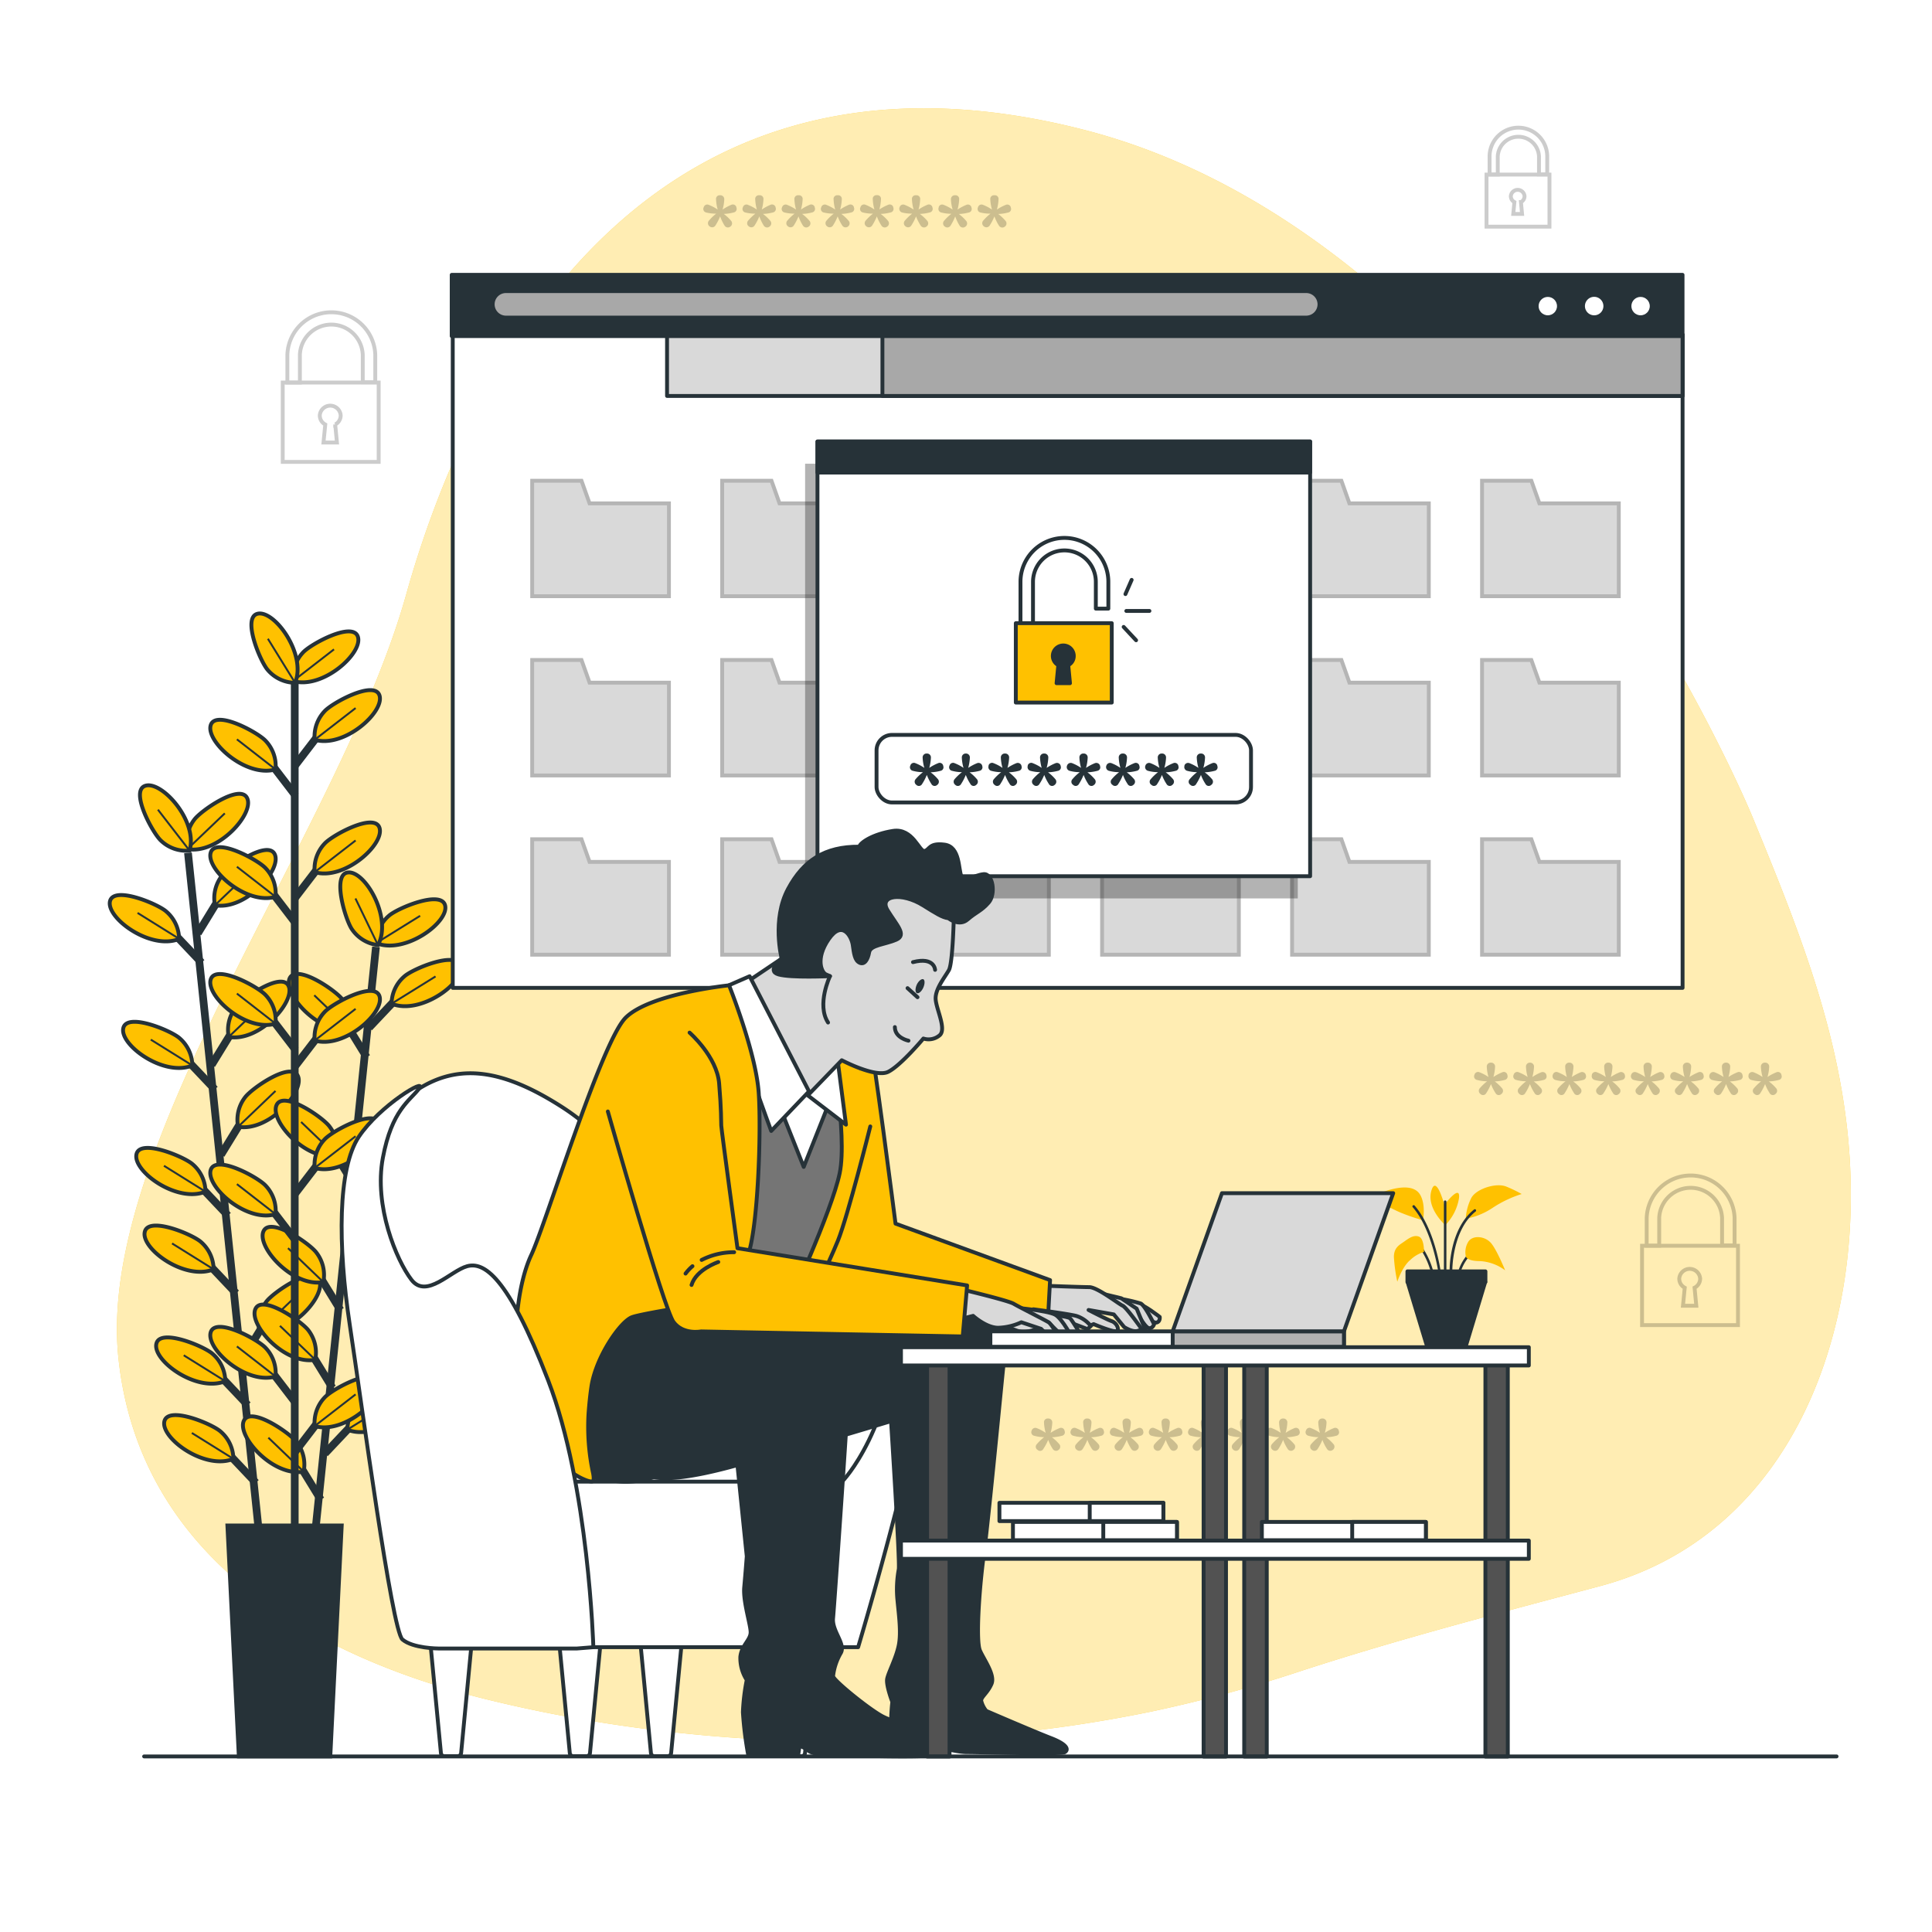<svg class="animated" id="freepik_stories-secure-login" xmlns="http://www.w3.org/2000/svg" viewBox="0 0 500 500" version="1.1" xmlns:xlink="http://www.w3.org/1999/xlink" xmlns:svgjs="http://svgjs.com/svgjs"><style>svg#freepik_stories-secure-login:not(.animated) .animable {opacity: 0;}svg#freepik_stories-secure-login.animated #freepik--background-simple--inject-65 {animation: 3s Infinite  linear shake;animation-delay: 0s;}svg#freepik_stories-secure-login.animated #freepik--window-1--inject-65 {animation: 1.5s Infinite  linear wind;animation-delay: 0s;}svg#freepik_stories-secure-login.animated #freepik--Character--inject-65 {animation: 1.5s Infinite  linear floating;animation-delay: 0s;}            @keyframes shake {                10%, 90% {                    transform: translate3d(-1px, 0, 0);                  }                  20%, 80% {                    transform: translate3d(2px, 0, 0);                  }                  30%, 50%, 70% {                    transform: translate3d(-4px, 0, 0);                  }                  40%, 60% {                    transform: translate3d(4px, 0, 0);                  }            }                    @keyframes wind {                0% {                    transform: rotate( 0deg );                }                25% {                    transform: rotate( 1deg );                }                75% {                    transform: rotate( -1deg );                }            }                    @keyframes floating {                0% {                    opacity: 1;                    transform: translateY(0px);                }                50% {                    transform: translateY(-10px);                }                100% {                    opacity: 1;                    transform: translateY(0px);                }            }        </style><g id="freepik--background-simple--inject-65" class="animable animator-active" style="transform-origin: 254.629px 239.39px;"><path d="M453.56,211.48s-61.1-149-172.8-177.82S122.21,92.88,105.1,153.92,24.91,295.76,30.63,351.27C36.08,404,82.31,429,125.49,439.68c54.88,13.61,117.25,14.64,172.34,3.3a358.52,358.52,0,0,0,38.73-10.49c25.88-8.44,51.29-15,77.5-22,49.88-13.3,69.64-66.87,64-118.13C474.9,263.54,464.33,237.73,453.56,211.48Z" style="fill: rgb(255, 193, 0); transform-origin: 254.629px 239.39px;" id="el5tnivt2q6lm" class="animable"></path><g id="elem4zcier5ia"><path d="M453.56,211.48s-61.1-149-172.8-177.82S122.21,92.88,105.1,153.92,24.91,295.76,30.63,351.27C36.08,404,82.31,429,125.49,439.68c54.88,13.61,117.25,14.64,172.34,3.3a358.52,358.52,0,0,0,38.73-10.49c25.88-8.44,51.29-15,77.5-22,49.88-13.3,69.64-66.87,64-118.13C474.9,263.54,464.33,237.73,453.56,211.48Z" style="fill: rgb(255, 255, 255); opacity: 0.7; transform-origin: 254.629px 239.39px;" class="animable"></path></g></g><g id="freepik--Plants--inject-65" class="animable" style="transform-origin: 211.106px 306.665px;"><line x1="48.65" y1="220.72" x2="67.1" y2="397.46" style="fill: none; stroke: rgb(38, 50, 56); stroke-miterlimit: 10; stroke-width: 2px; transform-origin: 57.875px 309.09px;" id="elzdratw0mre" class="animable"></line><line x1="64.12" y1="363.63" x2="55.76" y2="354.8" style="fill: none; stroke: rgb(38, 50, 56); stroke-miterlimit: 10; stroke-width: 2px; transform-origin: 59.94px 359.215px;" id="elhaxy5k11qr" class="animable"></line><path d="M58.3,357.45A9.45,9.45,0,0,0,55,350.36c-2.14-1.92-13.44-6.67-14.51-2.69C39.29,352,50.86,360.49,58.3,357.45Z" style="fill: rgb(255, 193, 0); stroke: rgb(38, 50, 56); stroke-miterlimit: 10; transform-origin: 49.352px 352.11px;" id="el2g68lkx1s8d" class="animable"></path><line x1="58.3" y1="357.45" x2="47.55" y2="350.75" style="fill: none; stroke: rgb(38, 50, 56); stroke-miterlimit: 10; stroke-width: 0.5px; transform-origin: 52.925px 354.1px;" id="elr5hxkjmpu8p" class="animable"></line><line x1="66.22" y1="383.73" x2="57.86" y2="374.9" style="fill: none; stroke: rgb(38, 50, 56); stroke-miterlimit: 10; stroke-width: 2px; transform-origin: 62.04px 379.315px;" id="elbeg3v3ggtfm" class="animable"></line><path d="M60.4,377.55a9.45,9.45,0,0,0-3.33-7.09c-2.14-1.92-13.44-6.67-14.51-2.69C41.39,372.09,53,380.59,60.4,377.55Z" style="fill: rgb(255, 193, 0); stroke: rgb(38, 50, 56); stroke-miterlimit: 10; transform-origin: 51.439px 372.209px;" id="elehhjv6j95q" class="animable"></path><line x1="60.4" y1="377.55" x2="49.65" y2="370.85" style="fill: none; stroke: rgb(38, 50, 56); stroke-miterlimit: 10; stroke-width: 0.5px; transform-origin: 55.025px 374.2px;" id="eldiwu00owg3f" class="animable"></line><line x1="59" y1="314.59" x2="50.64" y2="305.76" style="fill: none; stroke: rgb(38, 50, 56); stroke-miterlimit: 10; stroke-width: 2px; transform-origin: 54.82px 310.175px;" id="el11jb7ep3pwci" class="animable"></line><path d="M53.18,308.4a9.47,9.47,0,0,0-3.32-7.09c-2.15-1.92-13.45-6.67-14.52-2.69C34.18,303,45.74,311.44,53.18,308.4Z" style="fill: rgb(255, 193, 0); stroke: rgb(38, 50, 56); stroke-miterlimit: 10; transform-origin: 44.219px 303.061px;" id="ell3zl74bw9ze" class="animable"></path><line x1="53.18" y1="308.4" x2="42.43" y2="301.7" style="fill: none; stroke: rgb(38, 50, 56); stroke-miterlimit: 10; stroke-width: 0.5px; transform-origin: 47.805px 305.05px;" id="el8g0rqcz6pux" class="animable"></line><line x1="61.1" y1="334.69" x2="52.74" y2="325.86" style="fill: none; stroke: rgb(38, 50, 56); stroke-miterlimit: 10; stroke-width: 2px; transform-origin: 56.92px 330.275px;" id="elqn0snc24m1" class="animable"></line><path d="M55.28,328.5A9.46,9.46,0,0,0,52,321.41c-2.14-1.92-13.44-6.67-14.51-2.69C36.27,323.05,47.83,331.54,55.28,328.5Z" style="fill: rgb(255, 193, 0); stroke: rgb(38, 50, 56); stroke-miterlimit: 10; transform-origin: 46.34px 323.16px;" id="elkq5fomnzi9" class="animable"></path><line x1="55.28" y1="328.5" x2="44.53" y2="321.8" style="fill: none; stroke: rgb(38, 50, 56); stroke-miterlimit: 10; stroke-width: 0.5px; transform-origin: 49.905px 325.15px;" id="elavmgq4bjim9" class="animable"></line><line x1="55.6" y1="281.94" x2="47.24" y2="273.11" style="fill: none; stroke: rgb(38, 50, 56); stroke-miterlimit: 10; stroke-width: 2px; transform-origin: 51.42px 277.525px;" id="el4kdsok8rryk" class="animable"></line><path d="M49.78,275.75a9.5,9.5,0,0,0-3.33-7.09C44.3,266.74,33,262,31.93,266,30.77,270.3,42.33,278.79,49.78,275.75Z" style="fill: rgb(255, 193, 0); stroke: rgb(38, 50, 56); stroke-miterlimit: 10; transform-origin: 40.815px 270.417px;" id="el15noyzksjcc" class="animable"></path><line x1="49.78" y1="275.75" x2="39.02" y2="269.05" style="fill: none; stroke: rgb(38, 50, 56); stroke-miterlimit: 10; stroke-width: 0.5px; transform-origin: 44.4px 272.4px;" id="elnajvn9qiaep" class="animable"></line><line x1="52.17" y1="249.14" x2="43.81" y2="240.31" style="fill: none; stroke: rgb(38, 50, 56); stroke-miterlimit: 10; stroke-width: 2px; transform-origin: 47.99px 244.725px;" id="el7t9xo3moj34" class="animable"></line><path d="M46.35,243A9.46,9.46,0,0,0,43,235.87c-2.15-1.92-13.45-6.67-14.52-2.69C27.35,237.5,38.91,246,46.35,243Z" style="fill: rgb(255, 193, 0); stroke: rgb(38, 50, 56); stroke-miterlimit: 10; transform-origin: 37.377px 237.632px;" id="el41vjjjtvpna" class="animable"></path><line x1="46.35" y1="242.96" x2="35.6" y2="236.26" style="fill: none; stroke: rgb(38, 50, 56); stroke-miterlimit: 10; stroke-width: 0.5px; transform-origin: 40.975px 239.61px;" id="elmp4kq4q826l" class="animable"></line><line x1="62.72" y1="351.74" x2="69.08" y2="341.37" style="fill: none; stroke: rgb(38, 50, 56); stroke-miterlimit: 10; stroke-width: 2px; transform-origin: 65.9px 346.555px;" id="elcycq9b4aa" class="animable"></line><path d="M67.14,344.49a9.48,9.48,0,0,1,1.79-7.63c1.7-2.32,11.77-9.3,13.64-5.63C84.61,335.22,75.05,345.93,67.14,344.49Z" style="fill: rgb(255, 193, 0); stroke: rgb(38, 50, 56); stroke-miterlimit: 10; transform-origin: 74.904px 337.403px;" id="el54osxne807n" class="animable"></path><line x1="67.14" y1="344.49" x2="76.82" y2="335.23" style="fill: none; stroke: rgb(38, 50, 56); stroke-miterlimit: 10; stroke-width: 0.5px; transform-origin: 71.98px 339.86px;" id="el5xjg02jbypc" class="animable"></line><line x1="57.2" y1="298.85" x2="63.56" y2="288.48" style="fill: none; stroke: rgb(38, 50, 56); stroke-miterlimit: 10; stroke-width: 2px; transform-origin: 60.38px 293.665px;" id="el8mp0shznjlb" class="animable"></line><path d="M61.62,291.6A9.48,9.48,0,0,1,63.41,284c1.7-2.32,11.77-9.3,13.64-5.63C79.09,282.33,69.53,293,61.62,291.6Z" style="fill: rgb(255, 193, 0); stroke: rgb(38, 50, 56); stroke-miterlimit: 10; transform-origin: 69.386px 284.525px;" id="elh3fbo6nu1s4" class="animable"></path><line x1="61.62" y1="291.6" x2="71.3" y2="282.34" style="fill: none; stroke: rgb(38, 50, 56); stroke-miterlimit: 10; stroke-width: 0.5px; transform-origin: 66.46px 286.97px;" id="el4gy6ja2ep2b" class="animable"></line><line x1="54.77" y1="275.6" x2="61.13" y2="265.24" style="fill: none; stroke: rgb(38, 50, 56); stroke-miterlimit: 10; stroke-width: 2px; transform-origin: 57.95px 270.42px;" id="el0pxx74rubqvg" class="animable"></line><path d="M59.19,268.35A9.48,9.48,0,0,1,61,260.72c1.71-2.31,11.78-9.3,13.65-5.63C76.66,259.09,67.1,269.79,59.19,268.35Z" style="fill: rgb(255, 193, 0); stroke: rgb(38, 50, 56); stroke-miterlimit: 10; transform-origin: 66.967px 261.263px;" id="eljbwebyccgz" class="animable"></path><line x1="59.19" y1="268.35" x2="68.87" y2="259.1" style="fill: none; stroke: rgb(38, 50, 56); stroke-miterlimit: 10; stroke-width: 0.5px; transform-origin: 64.03px 263.725px;" id="elfuj4rce9wpb" class="animable"></line><line x1="51.22" y1="241.53" x2="57.57" y2="231.16" style="fill: none; stroke: rgb(38, 50, 56); stroke-miterlimit: 10; stroke-width: 2px; transform-origin: 54.395px 236.345px;" id="elujf7ol40i7" class="animable"></line><path d="M55.63,234.27a9.44,9.44,0,0,1,1.8-7.62c1.7-2.32,11.77-9.3,13.64-5.63C73.1,225,63.55,235.71,55.63,234.27Z" style="fill: rgb(255, 193, 0); stroke: rgb(38, 50, 56); stroke-miterlimit: 10; transform-origin: 63.398px 227.188px;" id="eliomrfvmrfde" class="animable"></path><line x1="55.63" y1="234.27" x2="65.32" y2="225.02" style="fill: none; stroke: rgb(38, 50, 56); stroke-miterlimit: 10; stroke-width: 0.5px; transform-origin: 60.475px 229.645px;" id="el0p0lfqa0inz" class="animable"></line><path d="M48.5,219.74a9.48,9.48,0,0,1,1.79-7.63c1.7-2.31,11.77-9.3,13.64-5.62C66,210.48,56.41,221.18,48.5,219.74Z" style="fill: rgb(255, 193, 0); stroke: rgb(38, 50, 56); stroke-miterlimit: 10; transform-origin: 56.267px 212.656px;" id="el8arwh2kezva" class="animable"></path><line x1="48.5" y1="219.74" x2="58.18" y2="210.49" style="fill: none; stroke: rgb(38, 50, 56); stroke-miterlimit: 10; stroke-width: 0.5px; transform-origin: 53.34px 215.115px;" id="el1cm9b4tbhuz" class="animable"></line><path d="M49.06,220.14a9.48,9.48,0,0,1-7.4-2.58c-2.13-1.94-8-12.69-4.17-14.16C41.68,201.79,51.32,212.42,49.06,220.14Z" style="fill: rgb(255, 193, 0); stroke: rgb(38, 50, 56); stroke-miterlimit: 10; transform-origin: 42.81px 211.708px;" id="elehjmtonvhs4" class="animable"></path><line x1="49.06" y1="220.14" x2="40.87" y2="209.54" style="fill: none; stroke: rgb(38, 50, 56); stroke-miterlimit: 10; stroke-width: 0.5px; transform-origin: 44.965px 214.84px;" id="elis0kqh5167" class="animable"></line><line x1="97.3" y1="245.06" x2="78.96" y2="421.81" style="fill: none; stroke: rgb(38, 50, 56); stroke-miterlimit: 10; stroke-width: 2px; transform-origin: 88.13px 333.435px;" id="elqcpyn58jzbi" class="animable"></line><line x1="83.01" y1="388.1" x2="76.65" y2="377.73" style="fill: none; stroke: rgb(38, 50, 56); stroke-miterlimit: 10; stroke-width: 2px; transform-origin: 79.83px 382.915px;" id="elqwxaltlf5d" class="animable"></line><path d="M78.59,380.85a9.46,9.46,0,0,0-1.8-7.63c-1.7-2.32-11.78-9.29-13.64-5.62C61.11,371.59,70.68,382.29,78.59,380.85Z" style="fill: rgb(255, 193, 0); stroke: rgb(38, 50, 56); stroke-miterlimit: 10; transform-origin: 70.821px 373.767px;" id="el8561zax1btt" class="animable"></path><line x1="78.59" y1="380.85" x2="69.45" y2="372.07" style="fill: none; stroke: rgb(38, 50, 56); stroke-miterlimit: 10; stroke-width: 0.5px; transform-origin: 74.02px 376.46px;" id="elk3epu0l9pbl" class="animable"></line><line x1="88.1" y1="339.05" x2="81.74" y2="328.68" style="fill: none; stroke: rgb(38, 50, 56); stroke-miterlimit: 10; stroke-width: 2px; transform-origin: 84.92px 333.865px;" id="el8e3vb4f2qb" class="animable"></line><path d="M83.68,331.8a9.46,9.46,0,0,0-1.8-7.63c-1.7-2.32-11.78-9.29-13.64-5.62C66.2,322.54,75.77,333.24,83.68,331.8Z" style="fill: rgb(255, 193, 0); stroke: rgb(38, 50, 56); stroke-miterlimit: 10; transform-origin: 75.911px 324.717px;" id="elhvlgpyg3ea" class="animable"></path><line x1="83.68" y1="331.8" x2="74.54" y2="323.02" style="fill: none; stroke: rgb(38, 50, 56); stroke-miterlimit: 10; stroke-width: 0.5px; transform-origin: 79.11px 327.41px;" id="el7ghy5s8zp3b" class="animable"></line><line x1="86.02" y1="359.15" x2="79.65" y2="348.78" style="fill: none; stroke: rgb(38, 50, 56); stroke-miterlimit: 10; stroke-width: 2px; transform-origin: 82.835px 353.965px;" id="el4jjfxmuayqy" class="animable"></line><path d="M81.59,351.9a9.48,9.48,0,0,0-1.79-7.63C78.09,342,68,335,66.15,338.65,64.12,342.64,73.68,353.34,81.59,351.9Z" style="fill: rgb(255, 193, 0); stroke: rgb(38, 50, 56); stroke-miterlimit: 10; transform-origin: 73.822px 344.824px;" id="elmsuvtbn6wos" class="animable"></path><line x1="81.59" y1="351.9" x2="72.45" y2="343.13" style="fill: none; stroke: rgb(38, 50, 56); stroke-miterlimit: 10; stroke-width: 0.5px; transform-origin: 77.02px 347.515px;" id="elcm6wvkt6xuf" class="animable"></line><line x1="91.49" y1="306.39" x2="85.13" y2="296.03" style="fill: none; stroke: rgb(38, 50, 56); stroke-miterlimit: 10; stroke-width: 2px; transform-origin: 88.31px 301.21px;" id="eldexkg0n3k8" class="animable"></line><path d="M87.07,299.14a9.44,9.44,0,0,0-1.8-7.62c-1.7-2.32-11.78-9.3-13.65-5.62C69.59,289.89,79.16,300.59,87.07,299.14Z" style="fill: rgb(255, 193, 0); stroke: rgb(38, 50, 56); stroke-miterlimit: 10; transform-origin: 79.297px 292.061px;" id="elhahxf4bpc75" class="animable"></path><line x1="87.07" y1="299.14" x2="77.93" y2="290.37" style="fill: none; stroke: rgb(38, 50, 56); stroke-miterlimit: 10; stroke-width: 0.5px; transform-origin: 82.5px 294.755px;" id="elen81puyzu9" class="animable"></line><line x1="94.89" y1="273.6" x2="88.53" y2="263.24" style="fill: none; stroke: rgb(38, 50, 56); stroke-miterlimit: 10; stroke-width: 2px; transform-origin: 91.71px 268.42px;" id="elqckia7n69dd" class="animable"></line><path d="M90.47,266.35a9.48,9.48,0,0,0-1.79-7.63C87,256.4,76.89,249.43,75,253.1,73,257.09,82.56,267.79,90.47,266.35Z" style="fill: rgb(255, 193, 0); stroke: rgb(38, 50, 56); stroke-miterlimit: 10; transform-origin: 82.691px 259.267px;" id="elm7tozkh72b" class="animable"></path><line x1="90.47" y1="266.35" x2="81.33" y2="257.58" style="fill: none; stroke: rgb(38, 50, 56); stroke-miterlimit: 10; stroke-width: 0.5px; transform-origin: 85.9px 261.965px;" id="elcfomw3z7e3e" class="animable"></line><line x1="84.09" y1="376.17" x2="92.44" y2="367.33" style="fill: none; stroke: rgb(38, 50, 56); stroke-miterlimit: 10; stroke-width: 2px; transform-origin: 88.265px 371.75px;" id="elga1n6jwg4i" class="animable"></line><path d="M89.9,370a9.45,9.45,0,0,1,3.33-7.09c2.14-1.92,13.44-6.68,14.51-2.7C108.91,364.51,97.35,373,89.9,370Z" style="fill: rgb(255, 193, 0); stroke: rgb(38, 50, 56); stroke-miterlimit: 10; transform-origin: 98.861px 364.648px;" id="el7im7lc0vclw" class="animable"></path><line x1="89.9" y1="369.98" x2="101.29" y2="362.92" style="fill: none; stroke: rgb(38, 50, 56); stroke-miterlimit: 10; stroke-width: 0.5px; transform-origin: 95.595px 366.45px;" id="elxlkp79c717" class="animable"></line><line x1="89.58" y1="323.27" x2="97.93" y2="314.44" style="fill: none; stroke: rgb(38, 50, 56); stroke-miterlimit: 10; stroke-width: 2px; transform-origin: 93.755px 318.855px;" id="elyvvo6l0tohr" class="animable"></line><path d="M95.39,317.09a9.48,9.48,0,0,1,3.33-7.1c2.14-1.92,13.43-6.68,14.51-2.7C114.4,311.62,102.84,320.12,95.39,317.09Z" style="fill: rgb(255, 193, 0); stroke: rgb(38, 50, 56); stroke-miterlimit: 10; transform-origin: 104.351px 311.738px;" id="eldnwp4odde87" class="animable"></path><line x1="95.39" y1="317.09" x2="106.77" y2="310.02" style="fill: none; stroke: rgb(38, 50, 56); stroke-miterlimit: 10; stroke-width: 0.5px; transform-origin: 101.08px 313.555px;" id="elgq2ruz730sl" class="animable"></line><line x1="91.99" y1="300.03" x2="100.34" y2="291.19" style="fill: none; stroke: rgb(38, 50, 56); stroke-miterlimit: 10; stroke-width: 2px; transform-origin: 96.165px 295.61px;" id="elb6nkn2oxmo" class="animable"></line><path d="M97.81,293.84a9.42,9.42,0,0,1,3.32-7.09c2.14-1.92,13.44-6.68,14.51-2.7C116.81,288.37,105.25,296.88,97.81,293.84Z" style="fill: rgb(255, 193, 0); stroke: rgb(38, 50, 56); stroke-miterlimit: 10; transform-origin: 106.766px 288.495px;" id="el9c83ys64k77" class="animable"></path><line x1="97.81" y1="293.84" x2="109.19" y2="286.78" style="fill: none; stroke: rgb(38, 50, 56); stroke-miterlimit: 10; stroke-width: 0.5px; transform-origin: 103.5px 290.31px;" id="el9mub8uzyera" class="animable"></line><line x1="95.52" y1="265.95" x2="103.88" y2="257.11" style="fill: none; stroke: rgb(38, 50, 56); stroke-miterlimit: 10; stroke-width: 2px; transform-origin: 99.7px 261.53px;" id="el0moy68ag4aqc" class="animable"></line><path d="M101.34,259.76a9.45,9.45,0,0,1,3.33-7.09c2.14-1.92,13.43-6.68,14.51-2.7C120.35,254.29,108.79,262.8,101.34,259.76Z" style="fill: rgb(255, 193, 0); stroke: rgb(38, 50, 56); stroke-miterlimit: 10; transform-origin: 110.301px 254.415px;" id="elclc5h58vdo" class="animable"></path><line x1="101.34" y1="259.76" x2="112.72" y2="252.7" style="fill: none; stroke: rgb(38, 50, 56); stroke-miterlimit: 10; stroke-width: 0.5px; transform-origin: 107.03px 256.23px;" id="elu8qncn0pck" class="animable"></line><path d="M97.35,244.07a9.46,9.46,0,0,1,3.32-7.09c2.15-1.92,13.44-6.68,14.51-2.7C116.35,238.6,104.8,247.11,97.35,244.07Z" style="fill: rgb(255, 193, 0); stroke: rgb(38, 50, 56); stroke-miterlimit: 10; transform-origin: 106.306px 238.725px;" id="elp7bnb47pxa" class="animable"></path><line x1="97.35" y1="244.07" x2="108.73" y2="237.01" style="fill: none; stroke: rgb(38, 50, 56); stroke-miterlimit: 10; stroke-width: 0.5px; transform-origin: 103.04px 240.54px;" id="el7ii0v181ck8" class="animable"></line><path d="M97.82,244.58a9.48,9.48,0,0,1-6.71-4.05c-1.68-2.34-5.23-14.07-1.16-14.72C94.37,225.1,101.62,237.49,97.82,244.58Z" style="fill: rgb(255, 193, 0); stroke: rgb(38, 50, 56); stroke-miterlimit: 10; transform-origin: 93.477px 235.18px;" id="el2bllpv4ov7e" class="animable"></path><line x1="97.82" y1="244.58" x2="91.99" y2="232.52" style="fill: none; stroke: rgb(38, 50, 56); stroke-miterlimit: 10; stroke-width: 0.5px; transform-origin: 94.905px 238.55px;" id="el0xnb0e4pxv0e" class="animable"></line><line x1="76.28" y1="173.09" x2="76.28" y2="396.6" style="fill: none; stroke: rgb(38, 50, 56); stroke-miterlimit: 10; stroke-width: 2px; transform-origin: 76.28px 284.845px;" id="ela8f8epoqj4b" class="animable"></line><line x1="76.46" y1="362.99" x2="69.06" y2="353.34" style="fill: none; stroke: rgb(38, 50, 56); stroke-miterlimit: 10; stroke-width: 2px; transform-origin: 72.76px 358.165px;" id="elev4n1lb9aip" class="animable"></line><path d="M71.31,356.23a9.45,9.45,0,0,0-2.57-7.4c-1.94-2.12-12.68-8-14.16-4.18C53,348.83,63.59,358.49,71.31,356.23Z" style="fill: rgb(255, 193, 0); stroke: rgb(38, 50, 56); stroke-miterlimit: 10; transform-origin: 62.886px 349.979px;" id="el0vqyn047eiz" class="animable"></path><line x1="71.31" y1="356.23" x2="61.31" y2="348.45" style="fill: none; stroke: rgb(38, 50, 56); stroke-miterlimit: 10; stroke-width: 0.5px; transform-origin: 66.31px 352.34px;" id="elwmyozf9vamr" class="animable"></line><line x1="76.46" y1="320.99" x2="69.06" y2="311.34" style="fill: none; stroke: rgb(38, 50, 56); stroke-miterlimit: 10; stroke-width: 2px; transform-origin: 72.76px 316.165px;" id="elbunintrij4i" class="animable"></line><path d="M71.31,314.23a9.45,9.45,0,0,0-2.57-7.4c-1.94-2.13-12.68-8-14.16-4.18C53,306.83,63.59,316.48,71.31,314.23Z" style="fill: rgb(255, 193, 0); stroke: rgb(38, 50, 56); stroke-miterlimit: 10; transform-origin: 62.886px 307.977px;" id="elkhhoc2zfly" class="animable"></path><line x1="71.31" y1="314.23" x2="61.31" y2="306.45" style="fill: none; stroke: rgb(38, 50, 56); stroke-miterlimit: 10; stroke-width: 0.5px; transform-origin: 66.31px 310.34px;" id="el9vdokli3o3s" class="animable"></line><line x1="76.46" y1="271.67" x2="69.06" y2="262.02" style="fill: none; stroke: rgb(38, 50, 56); stroke-miterlimit: 10; stroke-width: 2px; transform-origin: 72.76px 266.845px;" id="elzmoerdeef5g" class="animable"></line><path d="M71.31,264.92a9.45,9.45,0,0,0-2.57-7.4c-1.94-2.13-12.68-8-14.16-4.18C53,257.52,63.59,267.17,71.31,264.92Z" style="fill: rgb(255, 193, 0); stroke: rgb(38, 50, 56); stroke-miterlimit: 10; transform-origin: 62.886px 258.667px;" id="elg2j9f22nyng" class="animable"></path><line x1="71.31" y1="264.92" x2="61.31" y2="257.14" style="fill: none; stroke: rgb(38, 50, 56); stroke-miterlimit: 10; stroke-width: 0.5px; transform-origin: 66.31px 261.03px;" id="elzkhc7g8ciod" class="animable"></line><line x1="76.46" y1="238.85" x2="69.06" y2="229.19" style="fill: none; stroke: rgb(38, 50, 56); stroke-miterlimit: 10; stroke-width: 2px; transform-origin: 72.76px 234.02px;" id="elwlkhis1njr" class="animable"></line><path d="M71.31,232.09a9.45,9.45,0,0,0-2.57-7.4c-1.94-2.13-12.68-8-14.16-4.18C53,224.69,63.59,234.34,71.31,232.09Z" style="fill: rgb(255, 193, 0); stroke: rgb(38, 50, 56); stroke-miterlimit: 10; transform-origin: 62.886px 225.837px;" id="el9yl8u1vcgk5" class="animable"></path><line x1="71.31" y1="232.09" x2="61.31" y2="224.31" style="fill: none; stroke: rgb(38, 50, 56); stroke-miterlimit: 10; stroke-width: 0.5px; transform-origin: 66.31px 228.2px;" id="el20803ts3qam" class="animable"></line><line x1="76.46" y1="205.88" x2="69.06" y2="196.22" style="fill: none; stroke: rgb(38, 50, 56); stroke-miterlimit: 10; stroke-width: 2px; transform-origin: 72.76px 201.05px;" id="el0xj0o4mt7o8" class="animable"></line><path d="M71.31,199.12a9.45,9.45,0,0,0-2.57-7.4c-1.94-2.13-12.68-8-14.16-4.18C53,191.72,63.59,201.37,71.31,199.12Z" style="fill: rgb(255, 193, 0); stroke: rgb(38, 50, 56); stroke-miterlimit: 10; transform-origin: 62.886px 192.867px;" id="el23zbvbvjnp1" class="animable"></path><line x1="71.31" y1="199.12" x2="61.31" y2="191.34" style="fill: none; stroke: rgb(38, 50, 56); stroke-miterlimit: 10; stroke-width: 0.5px; transform-origin: 66.31px 195.23px;" id="el7q1z38yaqfn" class="animable"></line><line x1="76.3" y1="375.82" x2="83.7" y2="366.16" style="fill: none; stroke: rgb(38, 50, 56); stroke-miterlimit: 10; stroke-width: 2px; transform-origin: 80px 370.99px;" id="eloi2w2w99a9" class="animable"></line><path d="M81.44,369.06a9.48,9.48,0,0,1,2.58-7.4c1.93-2.13,12.67-8,14.15-4.18C99.78,361.66,89.16,371.31,81.44,369.06Z" style="fill: rgb(255, 193, 0); stroke: rgb(38, 50, 56); stroke-miterlimit: 10; transform-origin: 89.867px 362.807px;" id="elq4k4v92q4qn" class="animable"></path><line x1="81.44" y1="369.06" x2="92.03" y2="360.86" style="fill: none; stroke: rgb(38, 50, 56); stroke-miterlimit: 10; stroke-width: 0.5px; transform-origin: 86.735px 364.96px;" id="elwlyezq56izd" class="animable"></line><line x1="76.3" y1="309.01" x2="83.7" y2="299.36" style="fill: none; stroke: rgb(38, 50, 56); stroke-miterlimit: 10; stroke-width: 2px; transform-origin: 80px 304.185px;" id="elcvbs9h3hvcv" class="animable"></line><path d="M81.44,302.26a9.48,9.48,0,0,1,2.58-7.4c1.93-2.13,12.67-8,14.15-4.18C99.78,294.86,89.16,304.51,81.44,302.26Z" style="fill: rgb(255, 193, 0); stroke: rgb(38, 50, 56); stroke-miterlimit: 10; transform-origin: 89.867px 296.007px;" id="ely2evy03wvz" class="animable"></path><line x1="81.44" y1="302.26" x2="92.03" y2="294.06" style="fill: none; stroke: rgb(38, 50, 56); stroke-miterlimit: 10; stroke-width: 0.5px; transform-origin: 86.735px 298.16px;" id="elveh8jn389h" class="animable"></line><line x1="76.3" y1="276.04" x2="83.7" y2="266.39" style="fill: none; stroke: rgb(38, 50, 56); stroke-miterlimit: 10; stroke-width: 2px; transform-origin: 80px 271.215px;" id="elnay9fcjryi" class="animable"></line><path d="M81.44,269.29a9.48,9.48,0,0,1,2.58-7.4c1.93-2.13,12.67-8,14.15-4.19C99.78,261.89,89.16,271.54,81.44,269.29Z" style="fill: rgb(255, 193, 0); stroke: rgb(38, 50, 56); stroke-miterlimit: 10; transform-origin: 89.867px 263.035px;" id="el3h15ftohuwm" class="animable"></path><line x1="81.44" y1="269.29" x2="92.03" y2="261.09" style="fill: none; stroke: rgb(38, 50, 56); stroke-miterlimit: 10; stroke-width: 0.5px; transform-origin: 86.735px 265.19px;" id="elp1x8dmi690p" class="animable"></line><line x1="76.3" y1="232.46" x2="83.7" y2="222.81" style="fill: none; stroke: rgb(38, 50, 56); stroke-miterlimit: 10; stroke-width: 2px; transform-origin: 80px 227.635px;" id="el9vhj0d5ptm" class="animable"></line><path d="M81.44,225.71a9.48,9.48,0,0,1,2.58-7.4c1.93-2.13,12.67-8,14.15-4.19C99.78,218.31,89.16,228,81.44,225.71Z" style="fill: rgb(255, 193, 0); stroke: rgb(38, 50, 56); stroke-miterlimit: 10; transform-origin: 89.867px 219.459px;" id="elrig40bf1hle" class="animable"></path><line x1="81.44" y1="225.71" x2="92.03" y2="217.51" style="fill: none; stroke: rgb(38, 50, 56); stroke-miterlimit: 10; stroke-width: 0.5px; transform-origin: 86.735px 221.61px;" id="elhhk5u9vrpui" class="animable"></line><line x1="76.3" y1="198.2" x2="83.7" y2="188.55" style="fill: none; stroke: rgb(38, 50, 56); stroke-miterlimit: 10; stroke-width: 2px; transform-origin: 80px 193.375px;" id="elyiy5if0quap" class="animable"></line><path d="M81.44,191.45a9.47,9.47,0,0,1,2.58-7.4c1.93-2.13,12.67-8,14.15-4.19C99.78,184.05,89.16,193.7,81.44,191.45Z" style="fill: rgb(255, 193, 0); stroke: rgb(38, 50, 56); stroke-miterlimit: 10; transform-origin: 89.867px 185.195px;" id="el7xavru09ahp" class="animable"></path><line x1="81.44" y1="191.45" x2="92.03" y2="183.25" style="fill: none; stroke: rgb(38, 50, 56); stroke-miterlimit: 10; stroke-width: 0.5px; transform-origin: 86.735px 187.35px;" id="elp31rb8aece7" class="animable"></line><path d="M75.85,176.25a9.48,9.48,0,0,1,2.58-7.4c1.93-2.13,12.67-8,14.15-4.18C94.19,168.85,83.57,178.5,75.85,176.25Z" style="fill: rgb(255, 193, 0); stroke: rgb(38, 50, 56); stroke-miterlimit: 10; transform-origin: 84.277px 169.997px;" id="elg8wgrgforok" class="animable"></path><line x1="75.85" y1="176.25" x2="86.44" y2="168.05" style="fill: none; stroke: rgb(38, 50, 56); stroke-miterlimit: 10; stroke-width: 0.5px; transform-origin: 81.145px 172.15px;" id="elxlbqjjo1tk" class="animable"></line><path d="M76.37,176.71a9.48,9.48,0,0,1-7.09-3.34c-1.91-2.15-6.65-13.45-2.67-14.52C70.93,157.69,79.42,169.26,76.37,176.71Z" style="fill: rgb(255, 193, 0); stroke: rgb(38, 50, 56); stroke-miterlimit: 10; transform-origin: 71.04px 167.74px;" id="ele2385x7ifnp" class="animable"></path><line x1="76.37" y1="176.71" x2="69.33" y2="165.31" style="fill: none; stroke: rgb(38, 50, 56); stroke-miterlimit: 10; stroke-width: 0.5px; transform-origin: 72.85px 171.01px;" id="elja4wn3wctll" class="animable"></line><polygon points="85.48 454.56 61.81 454.56 58.85 394.79 88.44 394.79 85.48 454.56" style="fill: rgb(38, 50, 56); stroke: rgb(38, 50, 56); stroke-miterlimit: 10; transform-origin: 73.645px 424.675px;" id="elap91gnz6xje" class="animable"></polygon><path d="M379.34,315.42a13.23,13.23,0,0,1,1.51-5.53c1.38-2.27,6.41-3.9,9.06-2.77a35.14,35.14,0,0,1,3.9,1.89,29.77,29.77,0,0,0-7.43,3.52A18.59,18.59,0,0,1,379.34,315.42Z" style="fill: rgb(255, 193, 0); transform-origin: 386.575px 311.086px;" id="elofssb5pthnr" class="animable"></path><path d="M374.05,317.06a13,13,0,0,0,3.53-6.92c.5-4-3.78,1.68-3.78,1.68s-2.14-8.1-3.39-3.57S374.05,317.06,374.05,317.06Z" style="fill: rgb(255, 193, 0); transform-origin: 373.913px 311.967px;" id="el8i5nhp2we64" class="animable"></path><path d="M368.27,315.8s.75-3.77-.63-6.41-5-2.39-8.68-1.26a20.55,20.55,0,0,1-4.78,1.13,54.18,54.18,0,0,0,7.92,4.4A49.08,49.08,0,0,0,368.27,315.8Z" style="fill: rgb(255, 193, 0); transform-origin: 361.327px 311.56px;" id="elgz0sj384lla" class="animable"></path><path d="M374,329.36a.33.33,0,0,0,.33-.33V311a.32.32,0,0,0-.33-.32.32.32,0,0,0-.32.32v18A.32.32,0,0,0,374,329.36Z" style="fill: rgb(38, 50, 56); transform-origin: 374.004px 320.02px;" id="elre31w54fitr" class="animable"></path><path d="M372.51,329.36h.05a.33.33,0,0,0,.27-.37c-.06-.45-1.58-11.11-6.74-17a.33.33,0,0,0-.46,0,.32.32,0,0,0,0,.46c5,5.77,6.57,16.58,6.59,16.69A.32.32,0,0,0,372.51,329.36Z" style="fill: rgb(38, 50, 56); transform-origin: 369.183px 320.628px;" id="elah47monr31f" class="animable"></path><path d="M375.53,329.11h0a.34.34,0,0,0,.33-.33c0-.11-.05-10.35,6-15.22a.33.33,0,1,0-.41-.51c-6.34,5.08-6.29,15.3-6.29,15.74A.34.34,0,0,0,375.53,329.11Z" style="fill: rgb(38, 50, 56); transform-origin: 378.589px 321.03px;" id="els163zsupl" class="animable"></path><path d="M370.5,329h.08a.32.32,0,0,0,.23-.4,20.86,20.86,0,0,0-2.94-6.14.33.33,0,0,0-.46-.08.34.34,0,0,0-.07.46,20.25,20.25,0,0,1,2.84,5.93A.32.32,0,0,0,370.5,329Z" style="fill: rgb(38, 50, 56); transform-origin: 369.051px 325.66px;" id="elp82dsm958bq" class="animable"></path><path d="M368.52,324s.12-3.52-1.39-4-2.89.76-4,1.51-2.39,1.51-2.39,3.78a42.4,42.4,0,0,0,.88,6.41s1.26-3.9,3.4-5.66A8.8,8.8,0,0,1,368.52,324Z" style="fill: rgb(255, 193, 0); transform-origin: 364.631px 325.796px;" id="elocrzzaxgsfb" class="animable"></path><path d="M377.8,329.11a.34.34,0,0,0,.31-.23,11.39,11.39,0,0,1,3.28-4.87.33.33,0,1,0-.4-.52,12,12,0,0,0-3.5,5.19.32.32,0,0,0,.21.41Z" style="fill: rgb(38, 50, 56); transform-origin: 379.511px 326.254px;" id="elna9xvn1qtg" class="animable"></path><path d="M379.34,325.11a5.2,5.2,0,0,1,.75-3.9c1.26-1.63,4.28-1.26,5.79.5s3.65,7.05,3.65,7.05a12,12,0,0,0-6.54-2.39C379.46,326.37,379.34,325.11,379.34,325.11Z" style="fill: rgb(255, 193, 0); transform-origin: 384.382px 324.464px;" id="el50u8km1vmm8" class="animable"></path><polygon points="369.31 348.39 379.35 348.39 384.37 331.79 364.29 331.79 369.31 348.39" style="fill: rgb(38, 50, 56); stroke: rgb(38, 50, 56); stroke-linecap: round; stroke-linejoin: round; transform-origin: 374.33px 340.09px;" id="elxadhs57srb" class="animable"></polygon><g id="eldnkxaldecs9"><rect x="364.24" y="329.03" width="20.19" height="2.75" style="fill: rgb(38, 50, 56); stroke: rgb(38, 50, 56); stroke-linecap: round; stroke-linejoin: round; transform-origin: 374.335px 330.405px; transform: rotate(180deg);" class="animable"></rect></g></g><g id="freepik--Graphics--inject-65" class="animable" style="transform-origin: 267.142px 204.265px;"><g id="el5hxtv889n4a"><g style="opacity: 0.2; transform-origin: 421.302px 279.206px;" class="animable"><path d="M382.26,279.49a.94.94,0,0,1-.7-1.28l.05-.13a.94.94,0,0,1,1.3-.57,11.1,11.1,0,0,1,2.31,1.22,11,11,0,0,1-.44-2.66,1,1,0,0,1,1-1.06h.14a1,1,0,0,1,1,1.06,11.45,11.45,0,0,1-.43,2.66,12.14,12.14,0,0,1,2.3-1.22.93.93,0,0,1,1.3.59l0,.09a.93.93,0,0,1-.68,1.3,11.36,11.36,0,0,1-2.57.38,10.86,10.86,0,0,1,1.92,1.81,1,1,0,0,1-.16,1.41l-.11.09a.94.94,0,0,1-1.44-.28,12.13,12.13,0,0,1-1.19-2.35,13.26,13.26,0,0,1-1.22,2.35.94.94,0,0,1-1.44.28l-.1-.09a1,1,0,0,1-.17-1.41,12.72,12.72,0,0,1,1.93-1.84A10.25,10.25,0,0,1,382.26,279.49Z" id="eljp8jvc9as2" class="animable" style="transform-origin: 385.832px 279.206px;"></path><path d="M392.4,279.49a.94.94,0,0,1-.7-1.28l.05-.13a.94.94,0,0,1,1.3-.57,11.1,11.1,0,0,1,2.31,1.22,11,11,0,0,1-.44-2.66,1,1,0,0,1,1-1.06H396a1,1,0,0,1,1,1.06,11.45,11.45,0,0,1-.43,2.66,12.14,12.14,0,0,1,2.3-1.22,1,1,0,0,1,1.31.59l0,.09a.93.93,0,0,1-.68,1.3,11.36,11.36,0,0,1-2.57.38,10.86,10.86,0,0,1,1.92,1.81,1,1,0,0,1-.16,1.41l-.11.09a.93.93,0,0,1-1.43-.28,11.57,11.57,0,0,1-1.2-2.35,13.26,13.26,0,0,1-1.22,2.35.94.94,0,0,1-1.44.28l-.1-.09a1,1,0,0,1-.17-1.41,12.72,12.72,0,0,1,1.93-1.84A10.25,10.25,0,0,1,392.4,279.49Z" id="elg3umjyaazec" class="animable" style="transform-origin: 395.947px 279.206px;"></path><path d="M402.54,279.49a1,1,0,0,1-.7-1.28l.05-.13a.94.94,0,0,1,1.3-.57,11.1,11.1,0,0,1,2.31,1.22,11,11,0,0,1-.43-2.66,1,1,0,0,1,1-1.06h.14a1,1,0,0,1,1,1.06,11.45,11.45,0,0,1-.43,2.66,12.14,12.14,0,0,1,2.3-1.22,1,1,0,0,1,1.31.59l0,.09a.93.93,0,0,1-.67,1.3,11.54,11.54,0,0,1-2.58.38,10.86,10.86,0,0,1,1.92,1.81,1,1,0,0,1-.16,1.41l-.11.09a.93.93,0,0,1-1.43-.28,12.1,12.1,0,0,1-1.2-2.35,13.26,13.26,0,0,1-1.22,2.35.93.93,0,0,1-1.43.28l-.11-.09a1,1,0,0,1-.17-1.41,12.72,12.72,0,0,1,1.93-1.84A10.25,10.25,0,0,1,402.54,279.49Z" id="eld8dfuqlnwhu" class="animable" style="transform-origin: 406.132px 279.206px;"></path><path d="M412.68,279.49a1,1,0,0,1-.7-1.28l0-.13a.94.94,0,0,1,1.3-.57,11.1,11.1,0,0,1,2.31,1.22,11.45,11.45,0,0,1-.43-2.66,1,1,0,0,1,1-1.06h.14a1,1,0,0,1,1,1.06,11.45,11.45,0,0,1-.43,2.66,12.14,12.14,0,0,1,2.3-1.22,1,1,0,0,1,1.31.59l0,.09a.93.93,0,0,1-.67,1.3,11.54,11.54,0,0,1-2.58.38,10.86,10.86,0,0,1,1.92,1.81,1,1,0,0,1-.16,1.41l-.11.09a.93.93,0,0,1-1.43-.28,12.1,12.1,0,0,1-1.2-2.35A13.26,13.26,0,0,1,415,282.9a.93.93,0,0,1-1.43.28l-.11-.09a1,1,0,0,1-.17-1.41,12.72,12.72,0,0,1,1.93-1.84A10.25,10.25,0,0,1,412.68,279.49Z" id="eli23gsryqzmf" class="animable" style="transform-origin: 416.247px 279.206px;"></path><path d="M422.82,279.49a1,1,0,0,1-.7-1.28l.05-.13a1,1,0,0,1,1.31-.57,11.3,11.3,0,0,1,2.3,1.22,11.45,11.45,0,0,1-.43-2.66,1,1,0,0,1,1-1.06h.14a1,1,0,0,1,1,1.06,11.45,11.45,0,0,1-.43,2.66,12.14,12.14,0,0,1,2.3-1.22,1,1,0,0,1,1.31.59l0,.09a.93.93,0,0,1-.67,1.3,11.54,11.54,0,0,1-2.58.38,10.86,10.86,0,0,1,1.92,1.81,1,1,0,0,1-.16,1.41l-.11.09a.93.93,0,0,1-1.43-.28,12.1,12.1,0,0,1-1.2-2.35,13.26,13.26,0,0,1-1.22,2.35.93.93,0,0,1-1.43.28l-.11-.09a.94.94,0,0,1-.16-1.41,12.16,12.16,0,0,1,1.92-1.84A10.25,10.25,0,0,1,422.82,279.49Z" id="elickamx69wgp" class="animable" style="transform-origin: 426.412px 279.206px;"></path><path d="M433,279.49a1,1,0,0,1-.7-1.28l.05-.13a1,1,0,0,1,1.31-.57,11.3,11.3,0,0,1,2.3,1.22,11.45,11.45,0,0,1-.43-2.66,1,1,0,0,1,1-1.06h.14a1,1,0,0,1,1,1.06,11.45,11.45,0,0,1-.43,2.66,11.9,11.9,0,0,1,2.31-1.22.94.94,0,0,1,1.3.59l0,.09a.93.93,0,0,1-.67,1.3,11.45,11.45,0,0,1-2.58.38,11.31,11.31,0,0,1,1.93,1.81,1,1,0,0,1-.17,1.41l-.11.09a.93.93,0,0,1-1.43-.28,12.1,12.1,0,0,1-1.2-2.35,13.26,13.26,0,0,1-1.22,2.35.93.93,0,0,1-1.43.28l-.11-.09a.94.94,0,0,1-.16-1.41,12.16,12.16,0,0,1,1.92-1.84A10.25,10.25,0,0,1,433,279.49Z" id="elbh0tsjb89mk" class="animable" style="transform-origin: 436.592px 279.206px;"></path><path d="M443.11,279.49a1,1,0,0,1-.71-1.28l.05-.13a1,1,0,0,1,1.31-.57,11.3,11.3,0,0,1,2.3,1.22,11.45,11.45,0,0,1-.43-2.66,1,1,0,0,1,1-1.06h.14a1,1,0,0,1,1,1.06,11,11,0,0,1-.44,2.66,11.9,11.9,0,0,1,2.31-1.22.94.94,0,0,1,1.3.59l0,.09a.93.93,0,0,1-.68,1.3,11.45,11.45,0,0,1-2.58.38,11.31,11.31,0,0,1,1.93,1.81,1,1,0,0,1-.17,1.41l-.1.09a.94.94,0,0,1-1.44-.28,11.59,11.59,0,0,1-1.19-2.35,13.22,13.22,0,0,1-1.23,2.35.93.93,0,0,1-1.43.28l-.11-.09a.94.94,0,0,1-.16-1.41,12.16,12.16,0,0,1,1.92-1.84A10.1,10.1,0,0,1,443.11,279.49Z" id="el1kgahjz6dqh" class="animable" style="transform-origin: 446.687px 279.206px;"></path><path d="M453.25,279.49a1,1,0,0,1-.71-1.28l0-.13a1,1,0,0,1,1.31-.57,11.3,11.3,0,0,1,2.3,1.22,11.45,11.45,0,0,1-.43-2.66,1,1,0,0,1,1-1.06h.14a1,1,0,0,1,1,1.06,11,11,0,0,1-.44,2.66,11.9,11.9,0,0,1,2.31-1.22.94.94,0,0,1,1.3.59l0,.09a.93.93,0,0,1-.68,1.3,11.45,11.45,0,0,1-2.58.38,11.31,11.31,0,0,1,1.93,1.81,1,1,0,0,1-.17,1.41l-.11.09a.93.93,0,0,1-1.43-.28,11.59,11.59,0,0,1-1.19-2.35,13.22,13.22,0,0,1-1.23,2.35.93.93,0,0,1-1.43.28l-.11-.09a.94.94,0,0,1-.16-1.41,12.16,12.16,0,0,1,1.92-1.84A10.1,10.1,0,0,1,453.25,279.49Z" id="el6oxxoms0tb5" class="animable" style="transform-origin: 456.802px 279.206px;"></path></g></g><g id="elnoxg9e22lu"><g style="opacity: 0.2; transform-origin: 221.844px 54.697px;" class="animable"><path d="M182.79,55a.94.94,0,0,1-.71-1.27l.06-.14a.94.94,0,0,1,1.3-.57,11.83,11.83,0,0,1,2.3,1.22,11.45,11.45,0,0,1-.43-2.66.94.94,0,0,1,1-1.05h.13a1,1,0,0,1,1,1.05,11,11,0,0,1-.44,2.66A12.47,12.47,0,0,1,189.27,53a.94.94,0,0,1,1.3.6l0,.08a.93.93,0,0,1-.68,1.3,11.36,11.36,0,0,1-2.58.38,11,11,0,0,1,1.93,1.82,1,1,0,0,1-.16,1.41l-.11.08a1,1,0,0,1-1.44-.27A12,12,0,0,1,186.37,56a13.76,13.76,0,0,1-1.22,2.36,1,1,0,0,1-1.44.27l-.11-.08a1,1,0,0,1-.16-1.41,12.18,12.18,0,0,1,1.92-1.85A10.17,10.17,0,0,1,182.79,55Z" id="elbwlz9zca1nk" class="animable" style="transform-origin: 186.334px 54.697px;"></path><path d="M192.93,55a.94.94,0,0,1-.71-1.27l.06-.14a.94.94,0,0,1,1.3-.57,11.55,11.55,0,0,1,2.3,1.22,11.45,11.45,0,0,1-.43-2.66.94.94,0,0,1,1-1.05h.13a.94.94,0,0,1,1,1.05,11,11,0,0,1-.44,2.66A12.47,12.47,0,0,1,199.41,53a.94.94,0,0,1,1.3.6l0,.08a.93.93,0,0,1-.68,1.3,11.36,11.36,0,0,1-2.58.38,11,11,0,0,1,1.93,1.82,1,1,0,0,1-.16,1.41l-.11.08a1,1,0,0,1-1.44-.27A12,12,0,0,1,196.51,56a13.76,13.76,0,0,1-1.22,2.36,1,1,0,0,1-1.44.27l-.11-.08a1,1,0,0,1-.16-1.41,12.63,12.63,0,0,1,1.92-1.85A10.17,10.17,0,0,1,192.93,55Z" id="elun8c1xwryt7" class="animable" style="transform-origin: 196.474px 54.697px;"></path><path d="M203.07,55a.94.94,0,0,1-.71-1.27l.06-.14a.94.94,0,0,1,1.3-.57,11.55,11.55,0,0,1,2.3,1.22,11.45,11.45,0,0,1-.43-2.66.94.94,0,0,1,1-1.05h.13a.94.94,0,0,1,1,1.05,11,11,0,0,1-.44,2.66A12.47,12.47,0,0,1,209.55,53a.94.94,0,0,1,1.3.6l0,.08a.93.93,0,0,1-.68,1.3,11.36,11.36,0,0,1-2.58.38,11,11,0,0,1,1.93,1.82,1,1,0,0,1-.16,1.41l-.11.08a1,1,0,0,1-1.44-.27A12,12,0,0,1,206.65,56a13.76,13.76,0,0,1-1.22,2.36,1,1,0,0,1-1.44.27l-.11-.08a1,1,0,0,1-.16-1.41,12.63,12.63,0,0,1,1.92-1.85A10.17,10.17,0,0,1,203.07,55Z" id="el4ewekzls2uf" class="animable" style="transform-origin: 206.614px 54.697px;"></path><path d="M213.21,55a.94.94,0,0,1-.71-1.27l.06-.14a.94.94,0,0,1,1.3-.57,11.55,11.55,0,0,1,2.3,1.22,11.45,11.45,0,0,1-.43-2.66.94.94,0,0,1,1-1.05h.13a.94.94,0,0,1,1,1.05,11,11,0,0,1-.44,2.66A12.47,12.47,0,0,1,219.69,53a.94.94,0,0,1,1.3.6l0,.08a.93.93,0,0,1-.68,1.3,11.36,11.36,0,0,1-2.58.38,11,11,0,0,1,1.93,1.82,1,1,0,0,1-.16,1.41l-.11.08A1,1,0,0,1,218,58.4,12,12,0,0,1,216.79,56a13.76,13.76,0,0,1-1.22,2.36,1,1,0,0,1-1.44.27l-.11-.08a1,1,0,0,1-.16-1.41,12.63,12.63,0,0,1,1.92-1.85A10.17,10.17,0,0,1,213.21,55Z" id="eli0hfd23urxb" class="animable" style="transform-origin: 216.754px 54.685px;"></path><path d="M223.35,55a.94.94,0,0,1-.71-1.27l.06-.14A.94.94,0,0,1,224,53a11.55,11.55,0,0,1,2.3,1.22,11.45,11.45,0,0,1-.43-2.66.94.94,0,0,1,1-1.05H227a.94.94,0,0,1,1,1.05,11.45,11.45,0,0,1-.43,2.66,12.12,12.12,0,0,1,2.3-1.22.94.94,0,0,1,1.3.6l0,.08a.93.93,0,0,1-.68,1.3,11.36,11.36,0,0,1-2.58.38,11,11,0,0,1,1.93,1.82,1,1,0,0,1-.16,1.41l-.11.08a1,1,0,0,1-1.44-.27A12,12,0,0,1,226.93,56a13.76,13.76,0,0,1-1.22,2.36,1,1,0,0,1-1.44.27l-.11-.08a1,1,0,0,1-.16-1.41,12.28,12.28,0,0,1,1.93-1.85A10.18,10.18,0,0,1,223.35,55Z" id="elt0zaqocy7tc" class="animable" style="transform-origin: 226.914px 54.687px;"></path><path d="M233.49,55a1,1,0,0,1-.71-1.27l.06-.14a.94.94,0,0,1,1.3-.57,11.88,11.88,0,0,1,2.31,1.22,11,11,0,0,1-.44-2.66.94.94,0,0,1,1-1.05h.13a.94.94,0,0,1,1,1.05,11.45,11.45,0,0,1-.43,2.66A12.42,12.42,0,0,1,240,53a.94.94,0,0,1,1.3.6l0,.08a.93.93,0,0,1-.68,1.3,11.36,11.36,0,0,1-2.57.38A11.24,11.24,0,0,1,240,57.18a1,1,0,0,1-.16,1.41l-.11.08a1,1,0,0,1-1.44-.27A12,12,0,0,1,237.07,56a13.76,13.76,0,0,1-1.22,2.36,1,1,0,0,1-1.44.27l-.11-.08a1,1,0,0,1-.16-1.41,12.28,12.28,0,0,1,1.93-1.85A10.18,10.18,0,0,1,233.49,55Z" id="elzjwmm50xq4l" class="animable" style="transform-origin: 237.059px 54.697px;"></path><path d="M243.63,55a.93.93,0,0,1-.7-1.27l0-.14a.94.94,0,0,1,1.3-.57,11.88,11.88,0,0,1,2.31,1.22,11,11,0,0,1-.44-2.66,1,1,0,0,1,1-1.05h.13a.94.94,0,0,1,1,1.05,11.45,11.45,0,0,1-.43,2.66,12.42,12.42,0,0,1,2.3-1.22.94.94,0,0,1,1.3.6l0,.08a.93.93,0,0,1-.68,1.3,11.36,11.36,0,0,1-2.57.38,11.24,11.24,0,0,1,1.92,1.82,1,1,0,0,1-.16,1.41l-.11.08a1,1,0,0,1-1.44-.27A12,12,0,0,1,247.21,56,13.76,13.76,0,0,1,246,58.4a1,1,0,0,1-1.44.27l-.11-.08a1,1,0,0,1-.16-1.41,12.28,12.28,0,0,1,1.93-1.85A10.18,10.18,0,0,1,243.63,55Z" id="elbscuyyklfmu" class="animable" style="transform-origin: 247.172px 54.707px;"></path><path d="M253.77,55a.93.93,0,0,1-.7-1.27l.05-.14a.94.94,0,0,1,1.3-.57,11.88,11.88,0,0,1,2.31,1.22,11,11,0,0,1-.44-2.66.94.94,0,0,1,1-1.05h.13a.94.94,0,0,1,1,1.05,11.45,11.45,0,0,1-.43,2.66,12.42,12.42,0,0,1,2.3-1.22.94.94,0,0,1,1.3.6l0,.08a.93.93,0,0,1-.68,1.3,11.36,11.36,0,0,1-2.57.38,11.24,11.24,0,0,1,1.92,1.82,1,1,0,0,1-.16,1.41l-.11.08a1,1,0,0,1-1.44-.27A12,12,0,0,1,257.35,56a13.76,13.76,0,0,1-1.22,2.36,1,1,0,0,1-1.44.27l-.11-.08a1,1,0,0,1-.16-1.41,12.28,12.28,0,0,1,1.93-1.85A10.18,10.18,0,0,1,253.77,55Z" id="elfpki255zt3q" class="animable" style="transform-origin: 257.337px 54.707px;"></path></g></g><g id="elnjpiuaj02v"><g style="opacity: 0.2; transform-origin: 306.726px 371.299px;" class="animable"><path d="M267.67,371.58a.94.94,0,0,1-.71-1.27l.05-.14a1,1,0,0,1,1.31-.57,11.83,11.83,0,0,1,2.3,1.22,11.46,11.46,0,0,1-.43-2.65.94.94,0,0,1,1-1.06h.14a1,1,0,0,1,1,1.06,11,11,0,0,1-.44,2.65,12.47,12.47,0,0,1,2.31-1.22.94.94,0,0,1,1.3.6l0,.08a.92.92,0,0,1-.68,1.3,10.91,10.91,0,0,1-2.58.38,11.75,11.75,0,0,1,1.93,1.82,1,1,0,0,1-.17,1.41l-.1.08a1,1,0,0,1-1.44-.27,11.7,11.7,0,0,1-1.19-2.36A13.35,13.35,0,0,1,270,375a.94.94,0,0,1-1.43.27l-.11-.08a.94.94,0,0,1-.16-1.41,12.16,12.16,0,0,1,1.92-1.84A10.07,10.07,0,0,1,267.67,371.58Z" id="el2amexvmjqp9" class="animable" style="transform-origin: 271.241px 371.299px;"></path><path d="M277.81,371.58a.94.94,0,0,1-.71-1.27l.06-.14a.94.94,0,0,1,1.3-.57,11.83,11.83,0,0,1,2.3,1.22,11.46,11.46,0,0,1-.43-2.65.94.94,0,0,1,1-1.06h.14a1,1,0,0,1,1,1.06,11,11,0,0,1-.44,2.65,12.47,12.47,0,0,1,2.31-1.22.94.94,0,0,1,1.3.6l0,.08a.92.92,0,0,1-.68,1.3,10.91,10.91,0,0,1-2.58.38,11.75,11.75,0,0,1,1.93,1.82,1,1,0,0,1-.17,1.41l-.1.08a1,1,0,0,1-1.44-.27,11.7,11.7,0,0,1-1.19-2.36,13.39,13.39,0,0,1-1.22,2.36,1,1,0,0,1-1.44.27l-.11-.08a.94.94,0,0,1-.16-1.41,12.16,12.16,0,0,1,1.92-1.84A10.07,10.07,0,0,1,277.81,371.58Z" id="elgo68mhqogu" class="animable" style="transform-origin: 281.381px 371.287px;"></path><path d="M288,371.58a.94.94,0,0,1-.71-1.27l.06-.14a.94.94,0,0,1,1.3-.57,11.83,11.83,0,0,1,2.3,1.22,11.46,11.46,0,0,1-.43-2.65.94.94,0,0,1,1-1.06h.14a1,1,0,0,1,1,1.06,11,11,0,0,1-.44,2.65,12.47,12.47,0,0,1,2.31-1.22.94.94,0,0,1,1.3.6l0,.08a.92.92,0,0,1-.68,1.3,10.91,10.91,0,0,1-2.58.38,11.75,11.75,0,0,1,1.93,1.82,1,1,0,0,1-.17,1.41l-.1.08a1,1,0,0,1-1.44-.27,11.7,11.7,0,0,1-1.19-2.36,13.39,13.39,0,0,1-1.22,2.36,1,1,0,0,1-1.44.27l-.11-.08a1,1,0,0,1-.16-1.41,12.16,12.16,0,0,1,1.92-1.84A10.14,10.14,0,0,1,288,371.58Z" id="elcu5gze3xqx" class="animable" style="transform-origin: 291.571px 371.287px;"></path><path d="M298.09,371.58a.94.94,0,0,1-.71-1.27l.06-.14a.94.94,0,0,1,1.3-.57,11.83,11.83,0,0,1,2.3,1.22,11.46,11.46,0,0,1-.43-2.65.94.94,0,0,1,1-1.06h.14a1,1,0,0,1,1,1.06,11,11,0,0,1-.44,2.65,12.47,12.47,0,0,1,2.31-1.22.94.94,0,0,1,1.3.6l0,.08a.92.92,0,0,1-.68,1.3,10.83,10.83,0,0,1-2.58.38,11.75,11.75,0,0,1,1.93,1.82,1,1,0,0,1-.16,1.41l-.11.08a1,1,0,0,1-1.44-.27,11.7,11.7,0,0,1-1.19-2.36,13.39,13.39,0,0,1-1.22,2.36,1,1,0,0,1-1.44.27l-.11-.08a1,1,0,0,1-.16-1.41,12.62,12.62,0,0,1,1.92-1.84A10.14,10.14,0,0,1,298.09,371.58Z" id="elww6qih4dc8f" class="animable" style="transform-origin: 301.661px 371.287px;"></path><path d="M308.23,371.58a.94.94,0,0,1-.71-1.27l.06-.14a.94.94,0,0,1,1.3-.57,11.83,11.83,0,0,1,2.3,1.22,11.46,11.46,0,0,1-.43-2.65,1,1,0,0,1,1-1.06h.13a1,1,0,0,1,1,1.06,11,11,0,0,1-.44,2.65,12.47,12.47,0,0,1,2.31-1.22.94.94,0,0,1,1.3.6l0,.08a.92.92,0,0,1-.68,1.3,10.83,10.83,0,0,1-2.58.38,11.75,11.75,0,0,1,1.93,1.82,1,1,0,0,1-.16,1.41l-.11.08A1,1,0,0,1,313,375a11.7,11.7,0,0,1-1.19-2.36,13.39,13.39,0,0,1-1.22,2.36,1,1,0,0,1-1.44.27l-.11-.08a1,1,0,0,1-.16-1.41,12.62,12.62,0,0,1,1.92-1.84A10.14,10.14,0,0,1,308.23,371.58Z" id="el81htveqj71f" class="animable" style="transform-origin: 311.796px 371.29px;"></path><path d="M318.37,371.58a.94.94,0,0,1-.71-1.27l.06-.14a.94.94,0,0,1,1.3-.57,11.55,11.55,0,0,1,2.3,1.22,11.46,11.46,0,0,1-.43-2.65,1,1,0,0,1,1-1.06H322a1,1,0,0,1,1,1.06,11,11,0,0,1-.44,2.65,12.47,12.47,0,0,1,2.31-1.22.94.94,0,0,1,1.3.6l0,.08a.92.92,0,0,1-.68,1.3,10.83,10.83,0,0,1-2.58.38,11.75,11.75,0,0,1,1.93,1.82,1,1,0,0,1-.16,1.41l-.11.08a1,1,0,0,1-1.44-.27,11.7,11.7,0,0,1-1.19-2.36,13.39,13.39,0,0,1-1.22,2.36,1,1,0,0,1-1.44.27l-.11-.08a1,1,0,0,1-.16-1.41,13.1,13.1,0,0,1,1.92-1.84A10.14,10.14,0,0,1,318.37,371.58Z" id="elpvnz4hdefw8" class="animable" style="transform-origin: 321.926px 371.288px;"></path><path d="M328.51,371.58a.94.94,0,0,1-.71-1.27l.06-.14a.94.94,0,0,1,1.3-.57,11.55,11.55,0,0,1,2.3,1.22,11.46,11.46,0,0,1-.43-2.65,1,1,0,0,1,1-1.06h.13a1,1,0,0,1,1,1.06,11,11,0,0,1-.44,2.65A12.47,12.47,0,0,1,335,369.6a.94.94,0,0,1,1.3.6l0,.08a.92.92,0,0,1-.68,1.3,10.83,10.83,0,0,1-2.58.38,11.75,11.75,0,0,1,1.93,1.82,1,1,0,0,1-.16,1.41l-.11.08a1,1,0,0,1-1.44-.27,11.7,11.7,0,0,1-1.19-2.36,13.39,13.39,0,0,1-1.22,2.36,1,1,0,0,1-1.44.27l-.11-.08a1,1,0,0,1-.16-1.41,12.72,12.72,0,0,1,1.93-1.84A10.16,10.16,0,0,1,328.51,371.58Z" id="elsq3lu0xqrnp" class="animable" style="transform-origin: 332.061px 371.288px;"></path><path d="M338.65,371.58a.94.94,0,0,1-.71-1.27l.06-.14a.94.94,0,0,1,1.3-.57,11.55,11.55,0,0,1,2.3,1.22,11.46,11.46,0,0,1-.43-2.65,1,1,0,0,1,1-1.06h.13a1,1,0,0,1,1,1.06,11,11,0,0,1-.44,2.65,12.47,12.47,0,0,1,2.31-1.22.94.94,0,0,1,1.3.6l0,.08a.92.92,0,0,1-.68,1.3,10.83,10.83,0,0,1-2.58.38,11.75,11.75,0,0,1,1.93,1.82,1,1,0,0,1-.16,1.41l-.11.08a1,1,0,0,1-1.44-.27,11.7,11.7,0,0,1-1.19-2.36A13.39,13.39,0,0,1,341,375a1,1,0,0,1-1.44.27l-.11-.08a1,1,0,0,1-.16-1.41,12.72,12.72,0,0,1,1.93-1.84A10.16,10.16,0,0,1,338.65,371.58Z" id="el3sszgiqeez2" class="animable" style="transform-origin: 342.216px 371.288px;"></path></g></g><g id="elyd98rdzkw3"><g style="opacity: 0.2; transform-origin: 437.375px 323.579px;" class="animable"><path d="M429.4,322.38v-7.12a8.14,8.14,0,0,1,16.27,0v7.07h3.24v-7.07a11.38,11.38,0,0,0-22.75,0v7.12Z" style="fill: none; stroke: rgb(0, 0, 0); stroke-miterlimit: 10; transform-origin: 437.535px 313.299px;" id="elw2w7juca1m8" class="animable"></path><rect x="424.96" y="322.4" width="24.83" height="20.54" style="fill: none; stroke: rgb(0, 0, 0); stroke-miterlimit: 10; transform-origin: 437.375px 332.67px;" id="elmplo1ttdkir" class="animable"></rect><path d="M440,330.93a2.71,2.71,0,0,0-5.41,0,2.63,2.63,0,0,0,1.42,2.33l-.46,4.66H439l-.45-4.66A2.65,2.65,0,0,0,440,330.93Z" style="fill: none; stroke: rgb(0, 0, 0); stroke-miterlimit: 10; transform-origin: 437.295px 333.152px;" id="elmloo5z0w59m" class="animable"></path></g></g><g id="elkz3vh7eelpd"><g style="opacity: 0.2; transform-origin: 85.585px 100.179px;" class="animable"><path d="M77.61,99V91.86a8.14,8.14,0,0,1,16.27,0v7.07h3.24V91.86a11.38,11.38,0,0,0-22.75,0V99Z" style="fill: none; stroke: rgb(0, 0, 0); stroke-miterlimit: 10; transform-origin: 85.745px 89.909px;" id="el32eymfadp6w" class="animable"></path><rect x="73.17" y="99" width="24.83" height="20.54" style="fill: none; stroke: rgb(0, 0, 0); stroke-miterlimit: 10; transform-origin: 85.585px 109.27px;" id="elqep1i6h1oa" class="animable"></rect><path d="M88.17,107.53a2.71,2.71,0,0,0-5.41,0,2.63,2.63,0,0,0,1.42,2.33l-.46,4.67H87.2l-.45-4.67A2.65,2.65,0,0,0,88.17,107.53Z" style="fill: none; stroke: rgb(0, 0, 0); stroke-miterlimit: 10; transform-origin: 85.465px 109.757px;" id="el1vghxljsf68" class="animable"></path></g></g><g id="elfqno9p65rbt"><g style="opacity: 0.2; transform-origin: 392.855px 45.85px;" class="animable"><path d="M387.62,45.17V40.5a5.34,5.34,0,0,1,10.67,0v4.64h2.13V40.5a7.46,7.46,0,0,0-14.92,0v4.67Z" style="fill: none; stroke: rgb(0, 0, 0); stroke-miterlimit: 10; transform-origin: 392.96px 39.105px;" id="eln5t5cvzmhj" class="animable"></path><rect x="384.71" y="45.18" width="16.29" height="13.48" style="fill: none; stroke: rgb(0, 0, 0); stroke-miterlimit: 10; transform-origin: 392.855px 51.92px;" id="elmi21rm439ff" class="animable"></rect><path d="M394.55,50.78a1.78,1.78,0,0,0-3.55,0,1.72,1.72,0,0,0,.93,1.52l-.3,3.07h2.28l-.29-3.07A1.72,1.72,0,0,0,394.55,50.78Z" style="fill: none; stroke: rgb(0, 0, 0); stroke-miterlimit: 10; transform-origin: 392.775px 52.252px;" id="el27zo4th42b5" class="animable"></path></g></g></g><g id="freepik--window-2--inject-65" class="animable" style="transform-origin: 276.175px 163.395px;"><rect x="117.17" y="86.62" width="318.28" height="169.04" style="fill: rgb(255, 255, 255); stroke: rgb(38, 50, 56); stroke-linecap: round; stroke-linejoin: round; transform-origin: 276.31px 171.14px;" id="el11d3jpo0pzt" class="animable"></rect><rect x="172.63" y="86.62" width="262.81" height="15.85" style="fill: rgb(217, 217, 217); stroke: rgb(38, 50, 56); stroke-linecap: round; stroke-linejoin: round; transform-origin: 304.035px 94.545px;" id="elnk2m6sml268" class="animable"></rect><rect x="228.37" y="86.62" width="207.07" height="15.85" style="fill: rgb(168, 168, 168); stroke: rgb(38, 50, 56); stroke-linecap: round; stroke-linejoin: round; transform-origin: 331.905px 94.545px;" id="el3gtr7fm4q2" class="animable"></rect><rect x="116.9" y="71.13" width="318.54" height="15.85" style="fill: rgb(38, 50, 56); stroke: rgb(38, 50, 56); stroke-linecap: round; stroke-linejoin: round; transform-origin: 276.17px 79.055px;" id="elfa9z4cszw2f" class="animable"></rect><path d="M338.05,82.19H130.94a3.43,3.43,0,0,1-3.43-3.43h0a3.42,3.42,0,0,1,3.43-3.42H338.05a3.43,3.43,0,0,1,3.43,3.42h0A3.44,3.44,0,0,1,338.05,82.19Z" style="fill: rgb(168, 168, 168); stroke: rgb(38, 50, 56); stroke-linecap: round; stroke-linejoin: round; transform-origin: 234.495px 78.765px;" id="el0kfmr8vfa5t" class="animable"></path><circle cx="400.57" cy="79.22" r="2.88" style="fill: rgb(255, 255, 255); stroke: rgb(38, 50, 56); stroke-linecap: round; stroke-linejoin: round; transform-origin: 400.57px 79.22px;" id="elj34ms5s89eo" class="animable"></circle><path d="M415.46,79.22a2.89,2.89,0,1,0-2.88,2.88A2.88,2.88,0,0,0,415.46,79.22Z" style="fill: rgb(255, 255, 255); stroke: rgb(38, 50, 56); stroke-linecap: round; stroke-linejoin: round; transform-origin: 412.57px 79.21px;" id="el6d6xycwy91f" class="animable"></path><circle cx="424.58" cy="79.22" r="2.88" style="fill: rgb(255, 255, 255); stroke: rgb(38, 50, 56); stroke-linecap: round; stroke-linejoin: round; transform-origin: 424.58px 79.22px;" id="elt77n2dhqmw" class="animable"></circle><polygon points="137.73 154.3 173.12 154.3 173.12 130.28 152.58 130.28 150.49 124.42 137.73 124.42 137.73 154.3" style="fill: rgb(217, 217, 217); stroke: rgb(181, 181, 181); stroke-miterlimit: 10; transform-origin: 155.425px 139.36px;" id="elrhkpilcwu0s" class="animable"></polygon><polygon points="137.73 200.69 173.12 200.69 173.12 176.67 152.58 176.67 150.49 170.81 137.73 170.81 137.73 200.69" style="fill: rgb(217, 217, 217); stroke: rgb(181, 181, 181); stroke-miterlimit: 10; transform-origin: 155.425px 185.75px;" id="eloni60o0gp2a" class="animable"></polygon><polygon points="137.73 247.08 173.12 247.08 173.12 223.06 152.58 223.06 150.49 217.19 137.73 217.19 137.73 247.08" style="fill: rgb(217, 217, 217); stroke: rgb(181, 181, 181); stroke-miterlimit: 10; transform-origin: 155.425px 232.135px;" id="el0bzo0hh0y8ve" class="animable"></polygon><polygon points="186.9 154.3 222.28 154.3 222.28 130.28 201.74 130.28 199.66 124.42 186.9 124.42 186.9 154.3" style="fill: rgb(217, 217, 217); stroke: rgb(181, 181, 181); stroke-miterlimit: 10; transform-origin: 204.59px 139.36px;" id="elwxkj8jwfzf" class="animable"></polygon><polygon points="186.9 200.69 222.28 200.69 222.28 176.67 201.74 176.67 199.66 170.81 186.9 170.81 186.9 200.69" style="fill: rgb(217, 217, 217); stroke: rgb(181, 181, 181); stroke-miterlimit: 10; transform-origin: 204.59px 185.75px;" id="el18fkx9uddf" class="animable"></polygon><polygon points="186.9 247.08 222.28 247.08 222.28 223.06 201.74 223.06 199.66 217.19 186.9 217.19 186.9 247.08" style="fill: rgb(217, 217, 217); stroke: rgb(181, 181, 181); stroke-miterlimit: 10; transform-origin: 204.59px 232.135px;" id="el7niwb407jm6" class="animable"></polygon><polygon points="236.06 154.3 271.44 154.3 271.44 130.28 250.91 130.28 248.82 124.42 236.06 124.42 236.06 154.3" style="fill: rgb(217, 217, 217); stroke: rgb(181, 181, 181); stroke-miterlimit: 10; transform-origin: 253.75px 139.36px;" id="elrm9gjdbjgw" class="animable"></polygon><polygon points="236.06 200.69 271.44 200.69 271.44 176.67 250.91 176.67 248.82 170.81 236.06 170.81 236.06 200.69" style="fill: rgb(217, 217, 217); stroke: rgb(181, 181, 181); stroke-miterlimit: 10; transform-origin: 253.75px 185.75px;" id="elp1jb1uhs7fe" class="animable"></polygon><polygon points="236.06 247.08 271.44 247.08 271.44 223.06 250.91 223.06 248.82 217.19 236.06 217.19 236.06 247.08" style="fill: rgb(217, 217, 217); stroke: rgb(181, 181, 181); stroke-miterlimit: 10; transform-origin: 253.75px 232.135px;" id="el6p8nhxhgwct" class="animable"></polygon><polygon points="285.22 154.3 320.61 154.3 320.61 130.28 300.07 130.28 297.98 124.42 285.22 124.42 285.22 154.3" style="fill: rgb(217, 217, 217); stroke: rgb(181, 181, 181); stroke-miterlimit: 10; transform-origin: 302.915px 139.36px;" id="el1qxfwd2901v" class="animable"></polygon><polygon points="285.22 200.69 320.61 200.69 320.61 176.67 300.07 176.67 297.98 170.81 285.22 170.81 285.22 200.69" style="fill: rgb(217, 217, 217); stroke: rgb(181, 181, 181); stroke-miterlimit: 10; transform-origin: 302.915px 185.75px;" id="elk924trxz64" class="animable"></polygon><polygon points="285.22 247.08 320.61 247.08 320.61 223.06 300.07 223.06 297.98 217.19 285.22 217.19 285.22 247.08" style="fill: rgb(217, 217, 217); stroke: rgb(181, 181, 181); stroke-miterlimit: 10; transform-origin: 302.915px 232.135px;" id="elw3sicio961n" class="animable"></polygon><polygon points="334.39 154.3 369.77 154.3 369.77 130.28 349.23 130.28 347.15 124.42 334.39 124.42 334.39 154.3" style="fill: rgb(217, 217, 217); stroke: rgb(181, 181, 181); stroke-miterlimit: 10; transform-origin: 352.08px 139.36px;" id="elt8l251dqtin" class="animable"></polygon><polygon points="334.39 200.69 369.77 200.69 369.77 176.67 349.23 176.67 347.15 170.81 334.39 170.81 334.39 200.69" style="fill: rgb(217, 217, 217); stroke: rgb(181, 181, 181); stroke-miterlimit: 10; transform-origin: 352.08px 185.75px;" id="elyamz2oqqnvq" class="animable"></polygon><polygon points="334.39 247.08 369.77 247.08 369.77 223.06 349.23 223.06 347.15 217.19 334.39 217.19 334.39 247.08" style="fill: rgb(217, 217, 217); stroke: rgb(181, 181, 181); stroke-miterlimit: 10; transform-origin: 352.08px 232.135px;" id="elwy07l3a1gt" class="animable"></polygon><polygon points="383.55 154.3 418.94 154.3 418.94 130.28 398.4 130.28 396.31 124.42 383.55 124.42 383.55 154.3" style="fill: rgb(217, 217, 217); stroke: rgb(181, 181, 181); stroke-miterlimit: 10; transform-origin: 401.245px 139.36px;" id="eliyth7x9umg" class="animable"></polygon><polygon points="383.55 200.69 418.94 200.69 418.94 176.67 398.4 176.67 396.31 170.81 383.55 170.81 383.55 200.69" style="fill: rgb(217, 217, 217); stroke: rgb(181, 181, 181); stroke-miterlimit: 10; transform-origin: 401.245px 185.75px;" id="el0h97wsrjr2rj" class="animable"></polygon><polygon points="383.55 247.08 418.94 247.08 418.94 223.06 398.4 223.06 396.31 217.19 383.55 217.19 383.55 247.08" style="fill: rgb(217, 217, 217); stroke: rgb(181, 181, 181); stroke-miterlimit: 10; transform-origin: 401.245px 232.135px;" id="elzvue7yu1v9s" class="animable"></polygon></g><g id="freepik--window-1--inject-65" class="animable" style="transform-origin: 273.71px 173.385px;"><g id="elb5meswmljy5"><rect x="208.36" y="120.01" width="127.5" height="112.5" style="opacity: 0.3; transform-origin: 272.11px 176.26px;" class="animable"></rect></g><rect x="211.56" y="114.26" width="127.5" height="112.5" style="fill: rgb(255, 255, 255); stroke: rgb(38, 50, 56); stroke-linecap: round; stroke-linejoin: round; transform-origin: 275.31px 170.51px;" id="elw437jy3vsq" class="animable"></rect><rect x="211.56" y="114.26" width="127.5" height="8.04" style="fill: rgb(38, 50, 56); stroke: rgb(38, 50, 56); stroke-linecap: round; stroke-linejoin: round; transform-origin: 275.31px 118.28px;" id="eltp4u2swsdrs" class="animable"></rect><path d="M267.34,162.44V150.58a8.13,8.13,0,0,1,16.26,0v6.93h3.24v-6.93a11.37,11.37,0,0,0-22.74,0v11.86Z" style="fill: rgb(255, 255, 255); stroke: rgb(38, 50, 56); stroke-linecap: round; stroke-linejoin: round; transform-origin: 275.47px 150.833px;" id="elon0dvygznhl" class="animable"></path><rect x="262.89" y="161.28" width="24.83" height="20.54" style="fill: rgb(255, 193, 0); stroke: rgb(38, 50, 56); stroke-linecap: round; stroke-linejoin: round; transform-origin: 275.305px 171.55px;" id="el39cdlwpb71u" class="animable"></rect><line x1="291.26" y1="153.75" x2="292.87" y2="150.07" style="fill: none; stroke: rgb(38, 50, 56); stroke-linecap: round; stroke-linejoin: round; transform-origin: 292.065px 151.91px;" id="el70g3x0s1fs9" class="animable"></line><line x1="291.49" y1="158.11" x2="297.47" y2="158.11" style="fill: none; stroke: rgb(38, 50, 56); stroke-linecap: round; stroke-linejoin: round; transform-origin: 294.48px 158.11px;" id="elhiy254jap0p" class="animable"></line><line x1="290.8" y1="162.25" x2="294.02" y2="165.7" style="fill: none; stroke: rgb(38, 50, 56); stroke-linecap: round; stroke-linejoin: round; transform-origin: 292.41px 163.975px;" id="elllymc23ut3" class="animable"></line><path d="M277.89,169.81a2.71,2.71,0,1,0-4,2.33l-.45,4.67h3.47l-.45-4.67A2.63,2.63,0,0,0,277.89,169.81Z" style="fill: rgb(38, 50, 56); stroke: rgb(38, 50, 56); stroke-linecap: round; stroke-linejoin: round; transform-origin: 275.181px 171.928px;" id="ellmtxjcp05yn" class="animable"></path><rect x="226.85" y="190.19" width="96.91" height="17.49" rx="4" style="fill: rgb(255, 255, 255); stroke: rgb(38, 50, 56); stroke-linecap: round; stroke-linejoin: round; transform-origin: 275.305px 198.935px;" id="elor5m5z01zr" class="animable"></rect><path d="M236.26,199.49a.94.94,0,0,1-.7-1.28l.05-.13a.94.94,0,0,1,1.3-.57,11.1,11.1,0,0,1,2.31,1.22,11,11,0,0,1-.44-2.66,1,1,0,0,1,1-1.06h.14a1,1,0,0,1,1,1.06,11.45,11.45,0,0,1-.43,2.66,12.14,12.14,0,0,1,2.3-1.22.93.93,0,0,1,1.3.59l0,.09a.93.93,0,0,1-.68,1.3,11.36,11.36,0,0,1-2.57.38,10.86,10.86,0,0,1,1.92,1.81,1,1,0,0,1-.16,1.41l-.11.09a.94.94,0,0,1-1.44-.28,12.13,12.13,0,0,1-1.19-2.35,13.26,13.26,0,0,1-1.22,2.35.94.94,0,0,1-1.44.28l-.1-.09a1,1,0,0,1-.17-1.41,12.72,12.72,0,0,1,1.93-1.84A10.25,10.25,0,0,1,236.26,199.49Z" style="fill: rgb(38, 50, 56); transform-origin: 239.832px 199.206px;" id="elogmtcmdsyim" class="animable"></path><path d="M246.4,199.49a.94.94,0,0,1-.7-1.28l.05-.13a.94.94,0,0,1,1.3-.57,11.1,11.1,0,0,1,2.31,1.22,11,11,0,0,1-.44-2.66,1,1,0,0,1,1-1.06H250a1,1,0,0,1,1,1.06,11.45,11.45,0,0,1-.43,2.66,12.14,12.14,0,0,1,2.3-1.22,1,1,0,0,1,1.31.59l0,.09a.93.93,0,0,1-.68,1.3,11.36,11.36,0,0,1-2.57.38,10.86,10.86,0,0,1,1.92,1.81,1,1,0,0,1-.16,1.41l-.11.09a.93.93,0,0,1-1.43-.28,11.57,11.57,0,0,1-1.2-2.35,13.26,13.26,0,0,1-1.22,2.35.94.94,0,0,1-1.44.28l-.1-.09a1,1,0,0,1-.17-1.41,12.72,12.72,0,0,1,1.93-1.84A10.25,10.25,0,0,1,246.4,199.49Z" style="fill: rgb(38, 50, 56); transform-origin: 249.947px 199.206px;" id="elkxbv9qp3ij8" class="animable"></path><path d="M256.54,199.49a1,1,0,0,1-.7-1.28l0-.13a.94.94,0,0,1,1.3-.57,11.1,11.1,0,0,1,2.31,1.22,11,11,0,0,1-.43-2.66,1,1,0,0,1,1-1.06h.14a1,1,0,0,1,1,1.06,11.45,11.45,0,0,1-.43,2.66,12.14,12.14,0,0,1,2.3-1.22,1,1,0,0,1,1.31.59l0,.09a.93.93,0,0,1-.67,1.3,11.54,11.54,0,0,1-2.58.38,10.86,10.86,0,0,1,1.92,1.81,1,1,0,0,1-.16,1.41l-.11.09a.93.93,0,0,1-1.43-.28,12.1,12.1,0,0,1-1.2-2.35,13.26,13.26,0,0,1-1.22,2.35.93.93,0,0,1-1.43.28l-.11-.09a1,1,0,0,1-.17-1.41,12.72,12.72,0,0,1,1.93-1.84A10.25,10.25,0,0,1,256.54,199.49Z" style="fill: rgb(38, 50, 56); transform-origin: 260.107px 199.206px;" id="elhscggu30zp" class="animable"></path><path d="M266.68,199.49a1,1,0,0,1-.7-1.28l0-.13a.94.94,0,0,1,1.3-.57,11.1,11.1,0,0,1,2.31,1.22,11.45,11.45,0,0,1-.43-2.66,1,1,0,0,1,1-1.06h.14a1,1,0,0,1,1,1.06,11.45,11.45,0,0,1-.43,2.66,12.14,12.14,0,0,1,2.3-1.22,1,1,0,0,1,1.31.59l0,.09a.93.93,0,0,1-.67,1.3,11.54,11.54,0,0,1-2.58.38,10.86,10.86,0,0,1,1.92,1.81,1,1,0,0,1-.16,1.41l-.11.09a.93.93,0,0,1-1.43-.28,12.1,12.1,0,0,1-1.2-2.35A13.26,13.26,0,0,1,269,202.9a.93.93,0,0,1-1.43.28l-.11-.09a1,1,0,0,1-.17-1.41,12.72,12.72,0,0,1,1.93-1.84A10.25,10.25,0,0,1,266.68,199.49Z" style="fill: rgb(38, 50, 56); transform-origin: 270.247px 199.206px;" id="elasmmlkv9ki4" class="animable"></path><path d="M276.82,199.49a1,1,0,0,1-.7-1.28l.05-.13a1,1,0,0,1,1.31-.57,11.3,11.3,0,0,1,2.3,1.22,11.45,11.45,0,0,1-.43-2.66,1,1,0,0,1,1-1.06h.14a1,1,0,0,1,1,1.06,11.45,11.45,0,0,1-.43,2.66,12.14,12.14,0,0,1,2.3-1.22,1,1,0,0,1,1.31.59l0,.09a.93.93,0,0,1-.67,1.3,11.54,11.54,0,0,1-2.58.38,10.86,10.86,0,0,1,1.92,1.81,1,1,0,0,1-.16,1.41l-.11.09a.93.93,0,0,1-1.43-.28,12.1,12.1,0,0,1-1.2-2.35,13.26,13.26,0,0,1-1.22,2.35.93.93,0,0,1-1.43.28l-.11-.09a.94.94,0,0,1-.16-1.41,12.16,12.16,0,0,1,1.92-1.84A10.25,10.25,0,0,1,276.82,199.49Z" style="fill: rgb(38, 50, 56); transform-origin: 280.412px 199.206px;" id="el3tr56w24mlr" class="animable"></path><path d="M287,199.49a1,1,0,0,1-.7-1.28l.05-.13a1,1,0,0,1,1.31-.57,11.3,11.3,0,0,1,2.3,1.22,11.45,11.45,0,0,1-.43-2.66,1,1,0,0,1,1-1.06h.14a1,1,0,0,1,1,1.06,11.45,11.45,0,0,1-.43,2.66,11.9,11.9,0,0,1,2.31-1.22.94.94,0,0,1,1.3.59l0,.09a.93.93,0,0,1-.67,1.3,11.45,11.45,0,0,1-2.58.38,11.31,11.31,0,0,1,1.93,1.81,1,1,0,0,1-.17,1.41l-.11.09a.93.93,0,0,1-1.43-.28,12.1,12.1,0,0,1-1.2-2.35,13.26,13.26,0,0,1-1.22,2.35.93.93,0,0,1-1.43.28l-.11-.09a.94.94,0,0,1-.16-1.41,12.16,12.16,0,0,1,1.92-1.84A10.25,10.25,0,0,1,287,199.49Z" style="fill: rgb(38, 50, 56); transform-origin: 290.592px 199.206px;" id="eldenmx3rv2oc" class="animable"></path><path d="M297.11,199.49a1,1,0,0,1-.71-1.28l.05-.13a1,1,0,0,1,1.31-.57,11.3,11.3,0,0,1,2.3,1.22,11.45,11.45,0,0,1-.43-2.66,1,1,0,0,1,1-1.06h.14a1,1,0,0,1,1,1.06,11,11,0,0,1-.44,2.66,11.9,11.9,0,0,1,2.31-1.22.94.94,0,0,1,1.3.59l0,.09a.93.93,0,0,1-.68,1.3,11.45,11.45,0,0,1-2.58.38,11.31,11.31,0,0,1,1.93,1.81,1,1,0,0,1-.17,1.41l-.1.09a.94.94,0,0,1-1.44-.28,11.59,11.59,0,0,1-1.19-2.35,13.22,13.22,0,0,1-1.23,2.35.93.93,0,0,1-1.43.28l-.11-.09a.94.94,0,0,1-.16-1.41,12.16,12.16,0,0,1,1.92-1.84A10.1,10.1,0,0,1,297.11,199.49Z" style="fill: rgb(38, 50, 56); transform-origin: 300.687px 199.206px;" id="el0b7in0eyyc7l" class="animable"></path><path d="M307.25,199.49a1,1,0,0,1-.71-1.28l0-.13a1,1,0,0,1,1.31-.57,11.3,11.3,0,0,1,2.3,1.22,11.45,11.45,0,0,1-.43-2.66,1,1,0,0,1,1-1.06h.14a1,1,0,0,1,1,1.06,11,11,0,0,1-.44,2.66,11.9,11.9,0,0,1,2.31-1.22.94.94,0,0,1,1.3.59l0,.09a.93.93,0,0,1-.68,1.3,11.45,11.45,0,0,1-2.58.38,11.31,11.31,0,0,1,1.93,1.81,1,1,0,0,1-.17,1.41l-.11.09a.93.93,0,0,1-1.43-.28,11.59,11.59,0,0,1-1.19-2.35,13.22,13.22,0,0,1-1.23,2.35.93.93,0,0,1-1.43.28l-.11-.09a.94.94,0,0,1-.16-1.41,12.16,12.16,0,0,1,1.92-1.84A10.1,10.1,0,0,1,307.25,199.49Z" style="fill: rgb(38, 50, 56); transform-origin: 310.802px 199.206px;" id="el0eums6bktj9r" class="animable"></path></g><g id="freepik--Character--inject-65" class="animable" style="transform-origin: 194.281px 334.766px;"><path d="M148.35,454.5h3.45a.89.89,0,0,0,.89-.84l2.74-28.54h-10.7l2.73,28.54A.9.9,0,0,0,148.35,454.5Z" style="fill: rgb(255, 255, 255); stroke: rgb(38, 50, 56); stroke-linecap: round; stroke-linejoin: round; transform-origin: 150.08px 439.81px;" id="elctozccglwb" class="animable"></path><path d="M115,454.5h3.45a.9.9,0,0,0,.89-.84l2.73-28.54h-10.7l2.74,28.54A.89.89,0,0,0,115,454.5Z" style="fill: rgb(255, 255, 255); stroke: rgb(38, 50, 56); stroke-linecap: round; stroke-linejoin: round; transform-origin: 116.72px 439.81px;" id="elc95bavtb4pn" class="animable"></path><path d="M169.35,454.5h3.45a.89.89,0,0,0,.89-.84l2.74-28.54h-10.7l2.73,28.54A.9.9,0,0,0,169.35,454.5Z" style="fill: rgb(255, 255, 255); stroke: rgb(38, 50, 56); stroke-linecap: round; stroke-linejoin: round; transform-origin: 171.08px 439.81px;" id="elyczbz9jd0hk" class="animable"></path><path d="M204,454.5h3.45a.9.9,0,0,0,.89-.84l2.73-28.54h-10.7l2.74,28.54A.89.89,0,0,0,204,454.5Z" style="fill: rgb(255, 255, 255); stroke: rgb(38, 50, 56); stroke-linecap: round; stroke-linejoin: round; transform-origin: 205.72px 439.81px;" id="elaw1juh0z44d" class="animable"></path><path d="M153.56,426.29h68.52s7-23.4,12.46-46,11.68-51,5.06-56.85-24.14,4.29-37.38,7-16-.39-24.91-9.73-16.74-24.53-31.93-34.26-26.47-11.29-37-4.67a36.27,36.27,0,0,0-11.3,24.13c-.77,15.19,3.51,34.27,9,44.78S153.56,426.29,153.56,426.29Z" style="fill: rgb(255, 255, 255); stroke: rgb(38, 50, 56); stroke-linecap: round; stroke-linejoin: round; transform-origin: 169.725px 352.026px;" id="elj51i138973q" class="animable"></path><path d="M143.93,383.45h74s13.33-13.33,15.33-45.33" style="fill: none; stroke: rgb(38, 50, 56); stroke-linecap: round; stroke-linejoin: round; transform-origin: 188.595px 360.785px;" id="elrq1693odnpl" class="animable"></path><path d="M195.66,254.05l-8.38,5.12s5.82,31.89,4.43,48.65-8.38,32.82-8.38,32.82H205.9s8.38-20,12.11-34-2.79-46.79-2.79-46.79Z" style="fill: rgb(117, 117, 117); stroke: rgb(38, 50, 56); stroke-linecap: round; stroke-linejoin: round; transform-origin: 201.246px 297.345px;" id="el84zr61f76ng" class="animable"></path><path d="M288.56,339.05s4.81-1.53,6.1-1.52,5.48,3.29,5.48,3.29.17,1.2-.78,1.45-4.2-2-4.2-2l-5.41,1.6Z" style="fill: rgb(217, 217, 217); stroke: rgb(38, 50, 56); stroke-linecap: round; stroke-linejoin: round; transform-origin: 294.356px 339.91px;" id="elcy8s8x541yj" class="animable"></path><path d="M289.08,336a40.71,40.71,0,0,1,6.15,1.35c1.15.57,3.45,5.37,3.45,5.37s-.38,1.15-1.34,1-2.88-3.65-2.88-3.65l-5.57-1Z" style="fill: rgb(217, 217, 217); stroke: rgb(38, 50, 56); stroke-linecap: round; stroke-linejoin: round; transform-origin: 293.785px 339.867px;" id="elx9djjnv2o09" class="animable"></path><path d="M283.83,334.45l6.34,1.54,4,2.69,2.3,5.56a2.12,2.12,0,0,1-1.73.58c-1-.19-5-4.61-5-4.61L284,336.56l-1.92-2.11Z" style="fill: rgb(217, 217, 217); stroke: rgb(38, 50, 56); stroke-linecap: round; stroke-linejoin: round; transform-origin: 289.275px 339.643px;" id="elg5hw54n8coq" class="animable"></path><path d="M270,332.73s9.79.38,11.9.38,7.68,4.41,8.64,4.8,5,6.14,5,6.14.19,0-1.15.39-3.46-1-3.46-1l-2.68-3.27-6.53-1.15s4.8,2.5,5.95,2.88,1.92,1.73,1.54,2.5-6.18-1.72-6.18-1.72a5.22,5.22,0,0,1-4.47,0c-2.31-1.15-2.61-1.18-5.05-2.31s-7.34-4-7.34-4Z" style="fill: rgb(217, 217, 217); stroke: rgb(38, 50, 56); stroke-linecap: round; stroke-linejoin: round; transform-origin: 280.86px 338.639px;" id="el6971wx444m" class="animable"></path><path d="M220.1,264.29s3.73.7,4.66,2.79,7,49.59,7,49.59l40,14.62-.77,14s-47.37-5.81-50.63-5.11-11.18,1.63-14.44-.94S215,326,217.26,316.12c5.34-23.33,4.67-39.33,4.67-39.33S215.45,261.5,220.1,264.29Z" style="fill: rgb(255, 193, 0); stroke: rgb(38, 50, 56); stroke-linecap: round; stroke-linejoin: round; transform-origin: 238.568px 304.62px;" id="elu6z3ro92x3b" class="animable"></path><path d="M225.23,291.52s-5.82,23.28-8.38,29.57-7.69,16.76-7.69,16.76l-5.58.93s11.64-25.14,13.73-35.15-2.56-35.38-2.79-36.31,1.63-6.75,5.12-5.59" style="fill: rgb(255, 193, 0); stroke: rgb(38, 50, 56); stroke-linecap: round; stroke-linejoin: round; transform-origin: 214.405px 300.179px;" id="elevnew1q6w98" class="animable"></path><polygon points="214.75 285.01 208 302 200.78 283.84 209.4 277.09 214.75 285.01" style="fill: rgb(255, 255, 255); stroke: rgb(38, 50, 56); stroke-linecap: round; stroke-linejoin: round; transform-origin: 207.765px 289.545px;" id="elbyocpqv5ysu" class="animable"></polygon><polygon points="216.38 271.27 218.94 291.06 208 282.68 216.38 271.27" style="fill: rgb(255, 255, 255); stroke: rgb(38, 50, 56); stroke-linecap: round; stroke-linejoin: round; transform-origin: 213.47px 281.165px;" id="el3l4gz1xivhw" class="animable"></polygon><path d="M246.88,236.07s-.24,13.14-1.31,15-3.33,4.63-3.43,7.14,2.9,7.93,1.1,9.67a4.41,4.41,0,0,1-4.27.89s-5.85,7-9.12,8.62-12-3-12-3l-8.71,9-16.06-29.1,9.2-6.19s3.55-18.29,14.94-22.14S245.1,231.46,246.88,236.07Z" style="fill: rgb(217, 217, 217); stroke: rgb(38, 50, 56); stroke-linecap: round; stroke-linejoin: round; transform-origin: 219.98px 254.221px;" id="elhrh6s5hik89" class="animable"></path><path d="M214.8,252.63s-3.52,7.35-.5,12" style="fill: none; stroke: rgb(38, 50, 56); stroke-linecap: round; stroke-linejoin: round; transform-origin: 213.938px 258.63px;" id="elnmytn8gp8lm" class="animable"></path><path d="M237.25,254.85c-.44,1-.42,2,.05,2.18s1.21-.43,1.65-1.43.43-2,0-2.18S237.7,253.85,237.25,254.85Z" style="fill: rgb(38, 50, 56); transform-origin: 238.105px 255.225px;" id="el4u5d5didznu" class="animable"></path><path d="M235.11,269.33s-3.52-.71-3.52-3.52" style="fill: none; stroke: rgb(38, 50, 56); stroke-linecap: round; stroke-linejoin: round; transform-origin: 233.35px 267.57px;" id="elwn223acy8ea" class="animable"></path><line x1="234.87" y1="255.73" x2="237.45" y2="258.08" style="fill: none; stroke: rgb(38, 50, 56); stroke-linecap: round; stroke-linejoin: round; transform-origin: 236.16px 256.905px;" id="el6drm1cljf22" class="animable"></line><path d="M242,251s-.13-3.45-5.72-2" style="fill: none; stroke: rgb(38, 50, 56); stroke-linecap: round; stroke-linejoin: round; transform-origin: 239.14px 249.822px;" id="elnyk94aaa67p" class="animable"></path><path d="M254.55,226.23c-2.46.27-4.91,2.18-5.73.54s-.27-7.64-4.37-8.18-3.82,1.36-5.18,1.64-3-6-8.18-5.19-8.44,3-8.73,4.08c-8.94-.07-14.44,3.57-18.38,10.87-4.33,8-1.68,18.1-1.68,18.1s-4.08,3.16-.82,4.09,13.32.45,13.32.45l-1.06-.47c-1.07-.47-2.79-4,.73-9.1s5.91-.69,6.22,1.49.49,4,1.77,4.61,2.15-.83,2.48-2.72,4.18-2,7-3.24.15-3.75-2.22-7.61,3.64-4.75,9.22-1.25c3.22,2,4.9,3.1,6.49,3.3l.08.05s2.72,2.18,4.91.27,3.54-2.18,5.45-4.37S257,226,254.55,226.23Z" style="fill: rgb(38, 50, 56); stroke: rgb(38, 50, 56); stroke-linecap: round; stroke-linejoin: round; transform-origin: 228.578px 233.861px;" id="elbistoz8lfmg" class="animable"></path><path d="M194,252.65l15.37,29.8-9.78,10.24s-8.38-22.58-9.31-28.17-1.63-9.54-1.63-9.54Z" style="fill: rgb(255, 255, 255); stroke: rgb(38, 50, 56); stroke-linecap: round; stroke-linejoin: round; transform-origin: 199.01px 272.67px;" id="el3ftirp40o04" class="animable"></path><path d="M202.93,336.79s45-2.34,50.67,0,7,8.33,6.33,14.33-4,41.33-5.33,51.33-2,22.34-1,24.67,4,6.33,3,8.67-2.67,3.33-2.67,4.33a6.41,6.41,0,0,0,1.33,2.67s12.34,5.33,16.67,7,4.67,3,3.67,3.66-21.67,0-25.34,0-10.66-2.33-10.66-2.33v1.67h-9v-6.34a54.53,54.53,0,0,1,.33-6s-1.67-4.33-1.33-6,2.33-5.33,3-8.66,0-8-.34-11.67a28.33,28.33,0,0,1,.34-8c.33-2-2-38.33-2-38.33s-26.34,8-29,8.33-24.34,8.33-33.34,6,3.67-30.67,13.67-40.33S202.93,336.79,202.93,336.79Z" style="fill: rgb(38, 50, 56); stroke: rgb(38, 50, 56); stroke-linecap: round; stroke-linejoin: round; transform-origin: 220.628px 394.705px;" id="el2yggvu0cdze" class="animable"></path><path d="M184.6,333.45s29.66,2.34,33,5.67,2.33,10,2.33,14.33-4,62-4.33,65.34,3.33,6.66,2,9a15.22,15.22,0,0,0-2,6c0,1,9,8.33,12.66,10.33s14,4.33,15.67,6,1.33,3-1.67,4-28,0-28,0-3.66,0-5-1a9.09,9.09,0,0,0-2.33-1.33L206.6,454h-13a94,94,0,0,1-1.34-10.9,54,54,0,0,1,1-8.33,10.42,10.42,0,0,1-1.66-6c.33-3,2.66-4.34,2.66-6.34s-2-8-1.66-11.66.66-8,.66-8l-3-29.34s-20,11-29.66,10-12.34-2.33-15-7-2.67-24.33,1.66-32S175.6,329.79,184.6,333.45Z" style="fill: rgb(38, 50, 56); stroke: rgb(38, 50, 56); stroke-linecap: round; stroke-linejoin: round; transform-origin: 194.35px 393.506px;" id="elacflum7yt2" class="animable"></path><path d="M188.68,255s7,17.46,7.68,27.93-.23,34.92-2.79,41.9-3.73,11.41-3.73,11.41-23.27,3.49-26.3,4.65-9.31,10.25-10.48,17.93c-.33,2.21-.57,4.6-.74,6.88a56.89,56.89,0,0,0,1.17,15.56c.19,1,.23,1.76-.06,2.05-.93.93-13.4-4.71-17.59-19.14s-2.1-31.42,1.63-39.34,18.15-55.17,24.44-61.45S188.68,255,188.68,255Z" style="fill: rgb(255, 193, 0); stroke: rgb(38, 50, 56); stroke-linecap: round; stroke-linejoin: round; transform-origin: 165.053px 319.204px;" id="el4dn0ofuvc6c" class="animable"></path><path d="M267.43,338.84s8.8,1.14,11.07,1.71a7.69,7.69,0,0,1,3.8,2.63l-.85.79-6.36-2.41Z" style="fill: rgb(217, 217, 217); stroke: rgb(38, 50, 56); stroke-linecap: round; stroke-linejoin: round; transform-origin: 274.865px 341.405px;" id="elt47qix6q1p" class="animable"></path><path d="M271,340.24s5.37.33,6,1,3.51,5.48,3.51,5.48l-1.31.88-3.62-3.4L271,341.67Z" style="fill: rgb(217, 217, 217); stroke: rgb(38, 50, 56); stroke-linecap: round; stroke-linejoin: round; transform-origin: 275.755px 343.92px;" id="el0wpylhkbk04n" class="animable"></path><path d="M261.16,338.26s10,.85,11.95,2,4.5,6.25,4.5,6.25l-1.42.56-4.82-4.82-11.91-2Z" style="fill: rgb(217, 217, 217); stroke: rgb(38, 50, 56); stroke-linecap: round; stroke-linejoin: round; transform-origin: 268.535px 342.665px;" id="eljmeotudtfas" class="animable"></path><path d="M260.72,343.31s2.75,1.43,4.17,1.43,5.92-1.54,5.92-1.54a53.92,53.92,0,0,0-5.37-2C264.56,341.12,260.72,343.31,260.72,343.31Z" style="fill: rgb(217, 217, 217); stroke: rgb(38, 50, 56); stroke-linecap: round; stroke-linejoin: round; transform-origin: 265.765px 342.969px;" id="elkp7hbcunoup" class="animable"></path><path d="M249,333.72s11.91,2.84,13.33,3.69,8.23,4.25,9.08,4.82,3.41,5.11,3.41,5.11-1.71,2-2.27.56a19.23,19.23,0,0,0-3.12-4l-5.11-1.7a15.09,15.09,0,0,1-6,1.42c-3.12,0-6.48-3.08-6.48-3.08L246.12,342Z" style="fill: rgb(217, 217, 217); stroke: rgb(38, 50, 56); stroke-linecap: round; stroke-linejoin: round; transform-origin: 260.47px 341.071px;" id="elh5q1f5fnv1b" class="animable"></path><path d="M178.46,267.24s7.07,6.17,7.65,13.13.5,9.76.55,10.93,4.2,31.74,4.2,31.74l59.43,9.63-1.14,13.2-67.72-1.3s-4.62.93-7.12-2.44-17-54.48-17-54.48" style="fill: rgb(255, 193, 0); stroke: rgb(38, 50, 56); stroke-linecap: round; stroke-linejoin: round; transform-origin: 203.8px 306.555px;" id="el04diz8o4iol" class="animable"></path><path d="M179.21,327.69a12.13,12.13,0,0,0-1.79,1.91" style="fill: none; stroke: rgb(38, 50, 56); stroke-linecap: round; stroke-linejoin: round; transform-origin: 178.315px 328.645px;" id="elimk6rylzjkn" class="animable"></path><path d="M190,324.07a18.47,18.47,0,0,0-8.41,2" style="fill: none; stroke: rgb(38, 50, 56); stroke-linecap: round; stroke-linejoin: round; transform-origin: 185.795px 325.07px;" id="elay6axmw4wr" class="animable"></path><path d="M185.89,326.61s-5.73,1.92-6.92,5.94" style="fill: none; stroke: rgb(38, 50, 56); stroke-linecap: round; stroke-linejoin: round; transform-origin: 182.43px 329.58px;" id="el3jg498wj04j" class="animable"></path><path d="M153.56,426.29s-1.17-41.7-11.68-69-16.74-30.76-21-29.59-10.51,8.56-14.4,3.5-9.73-19.08-7.4-31.54,7-14.79,9.35-17.9-10.13,4.28-15.58,12.45-5.45,28-2.33,48.67,10.9,79.08,13.62,81.41,9.35,2.34,9.35,2.34h35.82Z" style="fill: rgb(255, 255, 255); stroke: rgb(38, 50, 56); stroke-linecap: round; stroke-linejoin: round; transform-origin: 120.986px 353.832px;" id="elloec3b0gysd" class="animable"></path></g><g id="freepik--Device--inject-65" class="animable" style="transform-origin: 308.435px 328.67px;"><rect x="256.31" y="344.55" width="91.5" height="4" style="fill: rgb(255, 255, 255); stroke: rgb(38, 50, 56); stroke-linecap: round; stroke-linejoin: round; transform-origin: 302.06px 346.55px;" id="el9suwqlbsjj" class="animable"></rect><rect x="303.49" y="344.55" width="44.32" height="4" style="fill: rgb(178, 178, 178); stroke: rgb(38, 50, 56); stroke-linecap: round; stroke-linejoin: round; transform-origin: 325.65px 346.55px;" id="elpugvz368r47" class="animable"></rect><polygon points="360.56 308.79 316.24 308.79 303.49 344.54 347.81 344.54 360.56 308.79" style="fill: rgb(217, 217, 217); stroke: rgb(38, 50, 56); stroke-linecap: round; stroke-linejoin: round; transform-origin: 332.025px 326.665px;" id="el7i82r06jbkc" class="animable"></polygon></g><g id="freepik--Table--inject-65" class="animable" style="transform-origin: 314.415px 401.625px;"><g id="elzg77k24mh1g"><path d="M314.07,351h.63a2.59,2.59,0,0,1,2.59,2.59v101a0,0,0,0,1,0,0h-5.8a0,0,0,0,1,0,0v-101A2.59,2.59,0,0,1,314.07,351Z" style="fill: rgb(82, 82, 82); stroke: rgb(38, 50, 56); stroke-linecap: round; stroke-linejoin: round; transform-origin: 314.39px 402.795px; transform: rotate(180deg);" class="animable"></path></g><g id="el17sq6747pn6"><path d="M324.62,351h.63a2.59,2.59,0,0,1,2.59,2.59v101a0,0,0,0,1,0,0H322a0,0,0,0,1,0,0v-101A2.59,2.59,0,0,1,324.62,351Z" style="fill: rgb(82, 82, 82); stroke: rgb(38, 50, 56); stroke-linecap: round; stroke-linejoin: round; transform-origin: 324.92px 402.795px; transform: rotate(180deg);" class="animable"></path></g><g id="elvlysm3pjshe"><path d="M242.52,351h.63a2.59,2.59,0,0,1,2.59,2.59v101a0,0,0,0,1,0,0h-5.8a0,0,0,0,1,0,0v-101A2.59,2.59,0,0,1,242.52,351Z" style="fill: rgb(82, 82, 82); stroke: rgb(38, 50, 56); stroke-linecap: round; stroke-linejoin: round; transform-origin: 242.84px 402.795px; transform: rotate(180deg);" class="animable"></path></g><g id="elahwawrvzgwq"><path d="M387,351h.63a2.59,2.59,0,0,1,2.59,2.59v101a0,0,0,0,1,0,0h-5.8a0,0,0,0,1,0,0v-101A2.59,2.59,0,0,1,387,351Z" style="fill: rgb(82, 82, 82); stroke: rgb(38, 50, 56); stroke-linecap: round; stroke-linejoin: round; transform-origin: 387.32px 402.795px; transform: rotate(-180deg);" class="animable"></path></g><g id="elsz8tmatqdm"><rect x="233.17" y="348.66" width="162.49" height="4.72" style="fill: rgb(255, 255, 255); stroke: rgb(38, 50, 56); stroke-linecap: round; stroke-linejoin: round; transform-origin: 314.415px 351.02px; transform: rotate(180deg);" class="animable"></rect></g><g id="elk8twk7fng3"><rect x="233.17" y="398.7" width="162.49" height="4.72" style="fill: rgb(255, 255, 255); stroke: rgb(38, 50, 56); stroke-linecap: round; stroke-linejoin: round; transform-origin: 314.415px 401.06px; transform: rotate(180deg);" class="animable"></rect></g><rect x="262.15" y="393.88" width="42.43" height="4.73" style="fill: rgb(255, 255, 255); stroke: rgb(38, 50, 56); stroke-linecap: round; stroke-linejoin: round; transform-origin: 283.365px 396.245px;" id="el29z7w6kir95" class="animable"></rect><rect x="285.53" y="393.88" width="19.06" height="4.73" style="fill: rgb(255, 255, 255); stroke: rgb(38, 50, 56); stroke-linecap: round; stroke-linejoin: round; transform-origin: 295.06px 396.245px;" id="elbrda0cvjws5" class="animable"></rect><rect x="326.57" y="393.88" width="42.43" height="4.73" style="fill: rgb(255, 255, 255); stroke: rgb(38, 50, 56); stroke-linecap: round; stroke-linejoin: round; transform-origin: 347.785px 396.245px;" id="el2pzgag6zmud" class="animable"></rect><rect x="349.95" y="393.88" width="19.06" height="4.73" style="fill: rgb(255, 255, 255); stroke: rgb(38, 50, 56); stroke-linecap: round; stroke-linejoin: round; transform-origin: 359.48px 396.245px;" id="elm20d7681kos" class="animable"></rect><rect x="258.65" y="388.93" width="42.43" height="4.73" style="fill: rgb(255, 255, 255); stroke: rgb(38, 50, 56); stroke-linecap: round; stroke-linejoin: round; transform-origin: 279.865px 391.295px;" id="elgevborjk9w" class="animable"></rect><rect x="282.02" y="388.93" width="19.06" height="4.73" style="fill: rgb(255, 255, 255); stroke: rgb(38, 50, 56); stroke-linecap: round; stroke-linejoin: round; transform-origin: 291.55px 391.295px;" id="elqkcl6tmoly" class="animable"></rect></g><g id="freepik--Floor--inject-65" class="animable" style="transform-origin: 256.3px 454.56px;"><line x1="37.3" y1="454.56" x2="475.3" y2="454.56" style="fill: none; stroke: rgb(38, 50, 56); stroke-linecap: round; stroke-linejoin: round; transform-origin: 256.3px 454.56px;" id="elzem26eptpv" class="animable"></line></g><defs>     <filter id="active" height="200%">         <feMorphology in="SourceAlpha" result="DILATED" operator="dilate" radius="2"></feMorphology>                <feFlood flood-color="#32DFEC" flood-opacity="1" result="PINK"></feFlood>        <feComposite in="PINK" in2="DILATED" operator="in" result="OUTLINE"></feComposite>        <feMerge>            <feMergeNode in="OUTLINE"></feMergeNode>            <feMergeNode in="SourceGraphic"></feMergeNode>        </feMerge>    </filter>    <filter id="hover" height="200%">        <feMorphology in="SourceAlpha" result="DILATED" operator="dilate" radius="2"></feMorphology>                <feFlood flood-color="#ff0000" flood-opacity="0.5" result="PINK"></feFlood>        <feComposite in="PINK" in2="DILATED" operator="in" result="OUTLINE"></feComposite>        <feMerge>            <feMergeNode in="OUTLINE"></feMergeNode>            <feMergeNode in="SourceGraphic"></feMergeNode>        </feMerge>            <feColorMatrix type="matrix" values="0   0   0   0   0                0   1   0   0   0                0   0   0   0   0                0   0   0   1   0 "></feColorMatrix>    </filter></defs></svg>